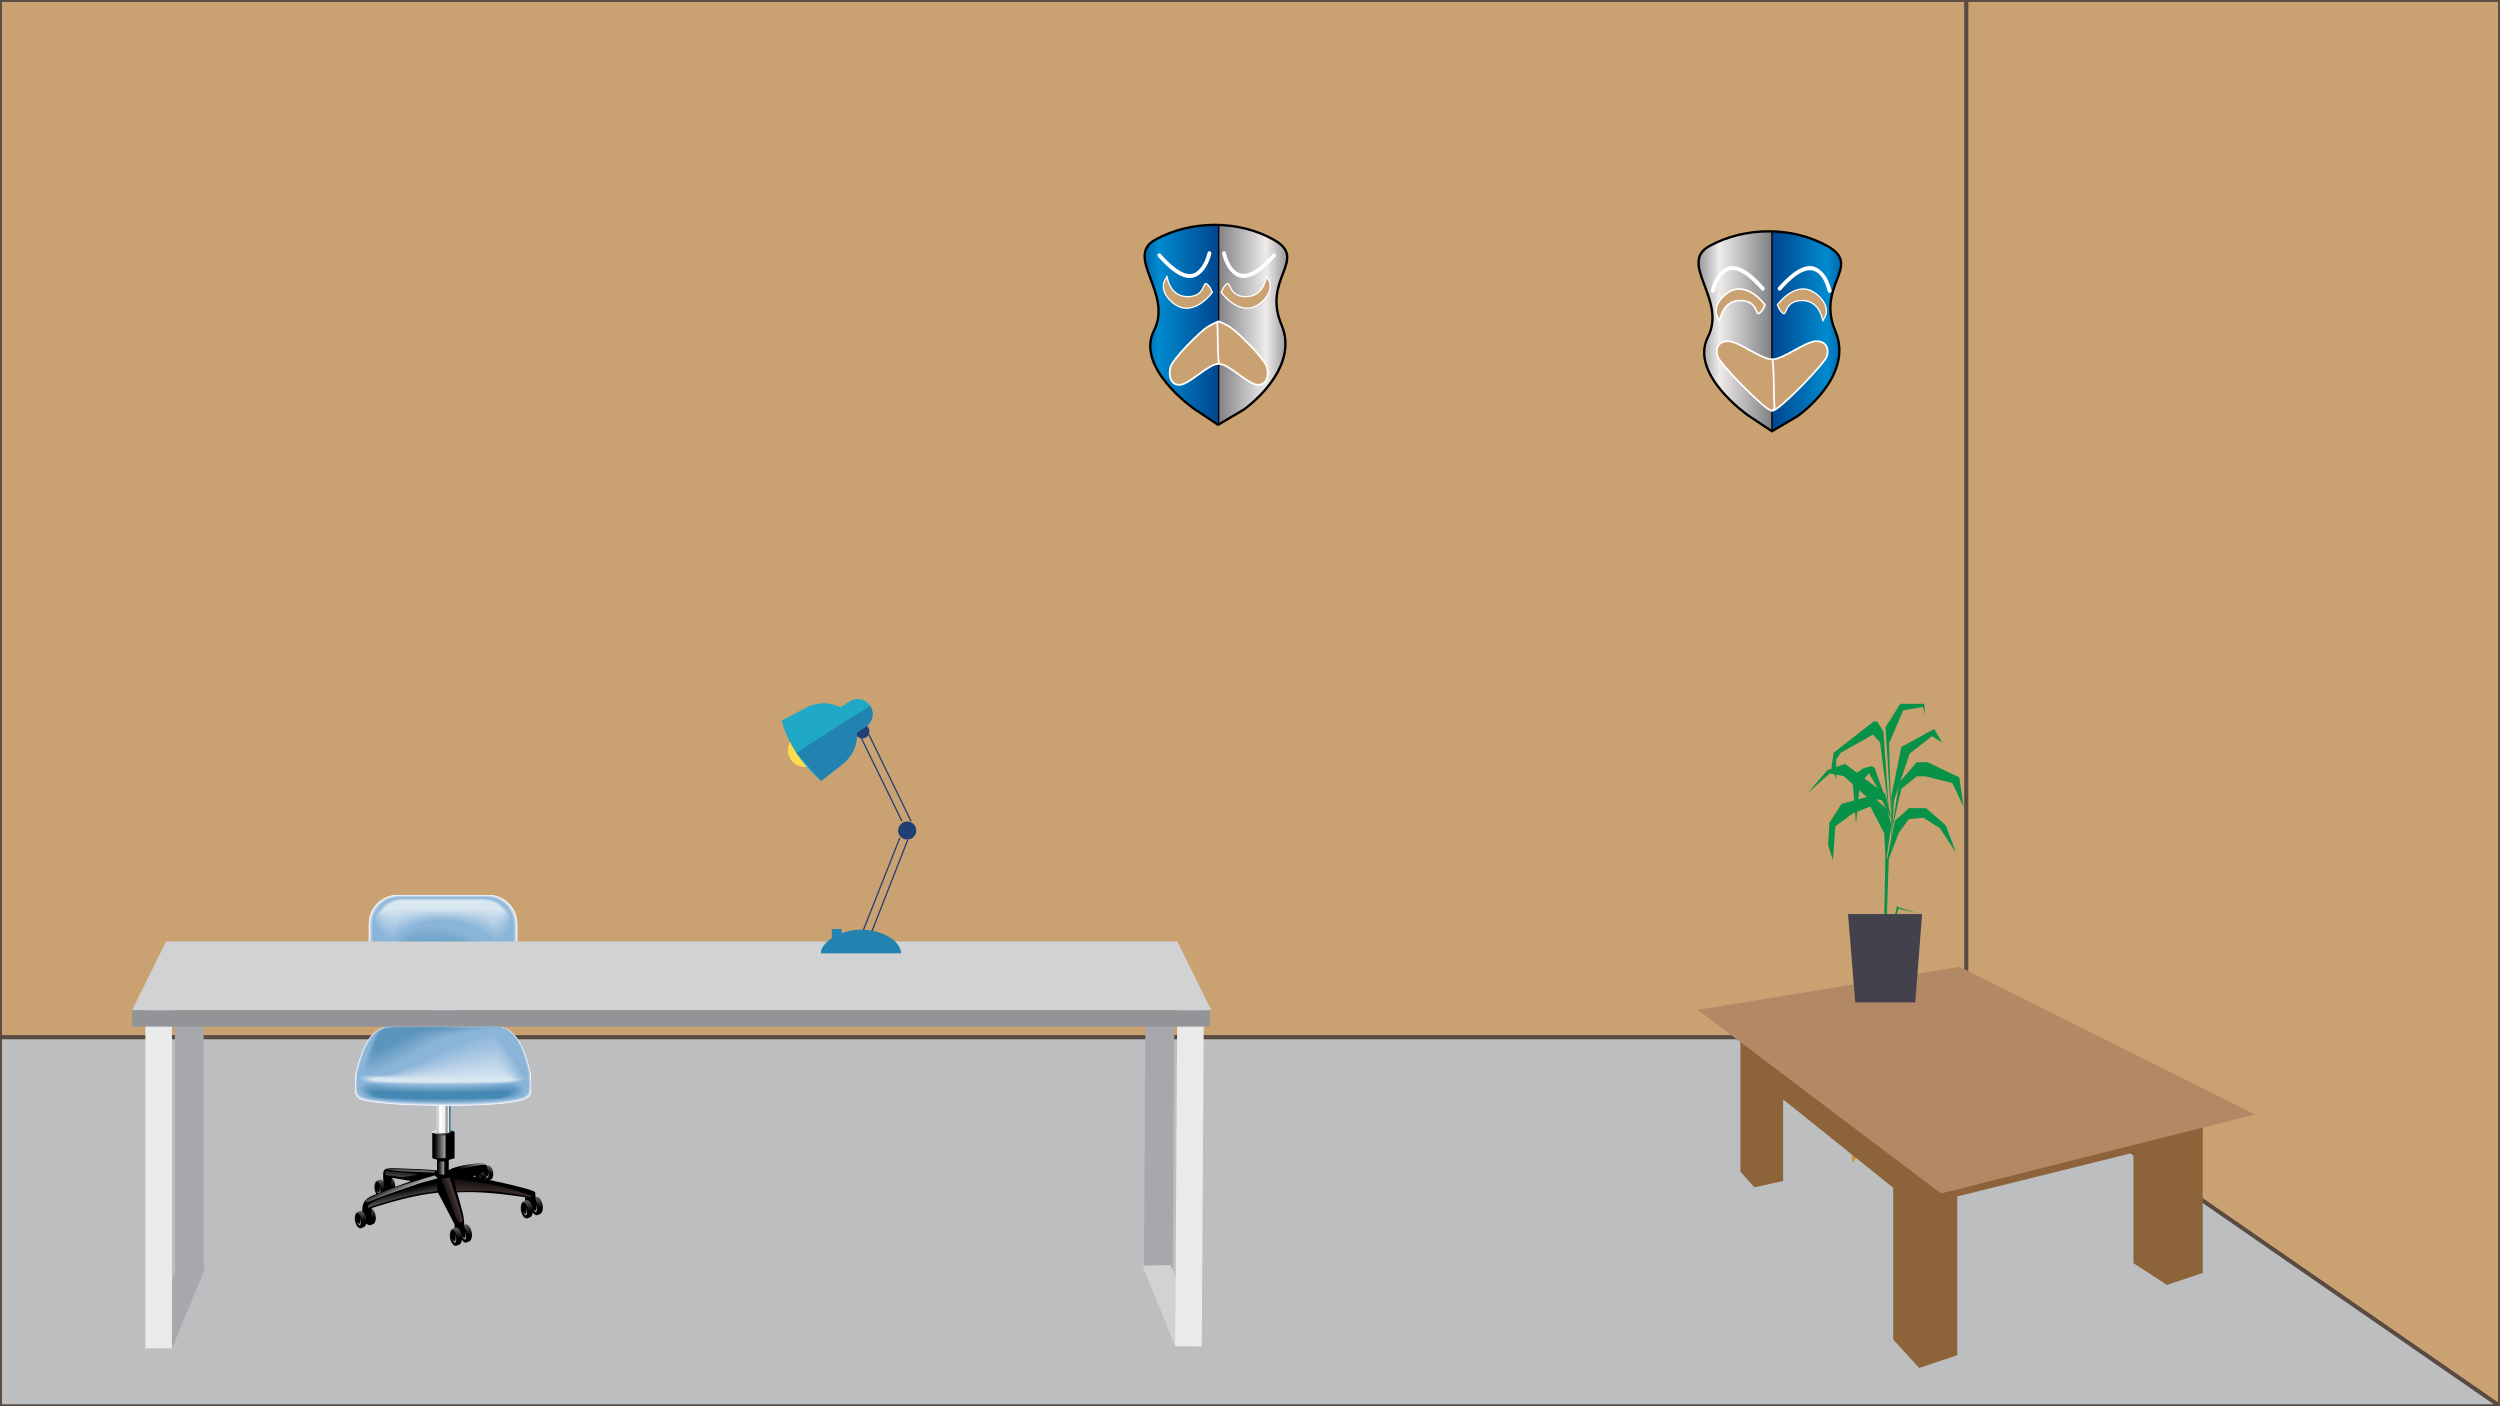 <?xml version="1.0" encoding="utf-8"?>
<!-- Generator: Adobe Illustrator 16.0.0, SVG Export Plug-In . SVG Version: 6.00 Build 0)  -->
<!DOCTYPE svg PUBLIC "-//W3C//DTD SVG 1.1//EN" "http://www.w3.org/Graphics/SVG/1.1/DTD/svg11.dtd">
<svg version="1.1" id="Layer_1" xmlns="http://www.w3.org/2000/svg" xmlns:xlink="http://www.w3.org/1999/xlink" x="0px" y="0px"
	 width="1920px" height="1080px" viewBox="0 0 1920 1080" enable-background="new 0 0 1920 1080" xml:space="preserve">
<rect x="0" y="0" width="1920" height="1080" fill="#333333" stroke="none"/>
<rect fill="#CAA171" stroke="#594A42" stroke-width="3" stroke-miterlimit="10" width="1510.189" height="796.646"/>
<polygon fill="#CAA171" stroke="#594A42" stroke-width="3" stroke-miterlimit="10" points="1920,0 1510.189,0 1510.189,796.646 
	1920,1080 "/>
<polygon fill="#BCBEC0" stroke="#594A42" stroke-width="3" stroke-miterlimit="10" points="0,1080 1920,1080 1510.189,796.646 
	0,796.646 "/>
<g>
	<linearGradient id="SVGID_1_" gradientUnits="userSpaceOnUse" x1="879.09" y1="249.469" x2="988.583" y2="249.469">
		<stop  offset="0" style="stop-color:#0066AB"/>
		<stop  offset="0.098" style="stop-color:#008ACF"/>
		<stop  offset="0.521" style="stop-color:#00458F"/>
		<stop  offset="0.521" style="stop-color:#40558E"/>
		<stop  offset="0.521" style="stop-color:#6A6F8B"/>
		<stop  offset="0.521" style="stop-color:#7C7D87"/>
		<stop  offset="0.521" style="stop-color:#828284"/>
		<stop  offset="0.853" style="stop-color:#EEEBEB"/>
		<stop  offset="1" style="stop-color:#979799"/>
	</linearGradient>
	<path fill="url(#SVGID_1_)" stroke="#000000" stroke-width="1.81" d="M917.048,313.977c0,0-45.337-31.605-30.742-60.148
		c14.596-28.543-22.889-56.551,0.924-69.71c27.504-15.2,63.976-15.246,91.002,0c27.025,15.246-9.197,29.531,5.974,65.352
		c14.634,34.554-28.882,65.031-28.882,65.031l-19.862,11.737L917.048,313.977z"/>
	<linearGradient id="SVGID_2_" gradientUnits="userSpaceOnUse" x1="935.959" y1="249.469" x2="935.959" y2="249.469">
		<stop  offset="0.509" style="stop-color:#828284"/>
		<stop  offset="0.509" style="stop-color:#7C7D87"/>
		<stop  offset="0.509" style="stop-color:#6A6F8B"/>
		<stop  offset="0.509" style="stop-color:#40558E"/>
		<stop  offset="0.509" style="stop-color:#00458F"/>
	</linearGradient>
	<line fill="url(#SVGID_2_)" stroke="#000000" x1="935.959" y1="173.012" x2="935.959" y2="325.927"/>
	<path fill="#CAA171" stroke="#FFFFFF" stroke-width="1.36" d="M906.377,295.531c7.227-0.513,22.004-16.142,29.104-15.981
		c1.457,0.033,1.05-32.614,1.723-32.248c-0.571-1.766-9.332,3.479-9.95,3.842c-4.784,2.813-26.711,24.403-28.382,30.936
		C897.201,288.613,899.149,296.043,906.377,295.531z"/>
	<path fill="#CAA171" stroke="#FFFFFF" d="M937.905,224.497c0,0,15.313,21.493,31.033,7.493
		c11.753-10.468,4.212-18.833,4.212-18.833c-0.697-6.462,0.55,14.711-16.432,14.673c-16.027-0.037-9.857-16.832-17.122-6.907
		L937.905,224.497z"/>
	<path fill="#CAA171" stroke="#FFFFFF" d="M931.076,224.497c0,0-15.313,21.493-31.033,7.493
		c-11.753-10.468-4.212-18.833-4.212-18.833c0.697-6.462-0.55,14.711,16.432,14.673c16.026-0.037,9.856-16.832,17.122-6.907
		L931.076,224.497z"/>
	<g>
		<g>
			<path fill="#FFFFFF" d="M927.408,194.026c-1.322,5.563-4.056,11.68-8.875,15.005c-8.773,6.053-21.822-8.11-27.074-13.995
				c-1.291-1.446-3.405,0.683-2.121,2.121c5.967,6.686,18.633,20.049,28.894,15.392c6.709-3.045,10.439-10.872,12.068-17.725
				C930.748,192.943,927.855,192.145,927.408,194.026L927.408,194.026z"/>
		</g>
	</g>
	<g>
		<g>
			<path fill="#FFFFFF" d="M938.568,194.824c1.629,6.853,5.36,14.68,12.068,17.725c10.26,4.658,22.928-8.706,28.895-15.392
				c1.283-1.438-0.83-3.567-2.121-2.121c-5.701,6.389-17.671,19.363-27.074,13.995c-4.897-2.796-7.63-9.769-8.875-15.005
				C941.014,192.145,938.121,192.943,938.568,194.824L938.568,194.824z"/>
		</g>
	</g>
	<path fill="#CAA171" stroke="#FFFFFF" stroke-width="1.36" d="M965.542,295.531c-7.227-0.513-22.004-16.142-29.103-15.981
		c-1.457,0.033-1.051-32.614-1.723-32.249c0.57-1.765,9.332,3.48,9.949,3.842c4.784,2.813,26.711,24.404,28.383,30.936
		C974.719,288.613,972.77,296.043,965.542,295.531z"/>
</g>
<g>
	<linearGradient id="SVGID_3_" gradientUnits="userSpaceOnUse" x1="1304.486" y1="254.428" x2="1413.979" y2="254.428">
		<stop  offset="0" style="stop-color:#979799"/>
		<stop  offset="0.147" style="stop-color:#EEEBEB"/>
		<stop  offset="0.509" style="stop-color:#828284"/>
		<stop  offset="0.51" style="stop-color:#7C7D87"/>
		<stop  offset="0.512" style="stop-color:#6A6F8B"/>
		<stop  offset="0.514" style="stop-color:#40558E"/>
		<stop  offset="0.515" style="stop-color:#00458F"/>
		<stop  offset="0.902" style="stop-color:#008ACF"/>
		<stop  offset="1" style="stop-color:#0066AB"/>
	</linearGradient>
	<path fill="url(#SVGID_3_)" stroke="#000000" stroke-width="1.81" d="M1342.443,318.935c0,0-45.337-31.605-30.741-60.148
		c14.595-28.542-22.89-56.551,0.925-69.71c27.504-15.2,63.976-15.246,91.002,0c27.025,15.246-9.197,29.531,5.974,65.352
		c14.634,34.554-28.883,65.032-28.883,65.032l-19.861,11.736L1342.443,318.935z"/>
	<path fill="#CAA171" stroke="#FFFFFF" stroke-width="1.269" d="M1355.549,234.165c0,0-15.314-21.493-31.033-7.493
		c-11.753,10.468-4.213,18.833-4.213,18.833c0.697,6.462-0.55-14.711,16.432-14.673c16.027,0.037,9.857,16.831,17.122,6.907
		L1355.549,234.165z"/>
	<g>
		<g>
			<path fill="#FFFFFF" d="M1316.859,223.818c1.322-5.563,4.056-11.68,8.874-15.005c8.772-6.054,21.823,8.111,27.075,13.995
				c1.291,1.446,3.404-0.683,2.121-2.121c-5.966-6.686-18.636-20.05-28.896-15.392c-6.708,3.045-10.438,10.873-12.067,17.725
				C1313.52,224.901,1316.412,225.699,1316.859,223.818L1316.859,223.818z"/>
		</g>
	</g>
	<line fill="none" stroke="#000000" x1="1360.836" y1="177.969" x2="1360.836" y2="330.886"/>
	<path fill="#CAA171" stroke="#FFFFFF" d="M1365.019,234.165c0,0,15.313-21.493,31.033-7.493
		c11.753,10.468,4.212,18.833,4.212,18.833c-0.697,6.462,0.551-14.711-16.432-14.673c-16.026,0.037-9.856,16.831-17.122,6.907
		L1365.019,234.165z"/>
	<g>
		<g>
			<path fill="#FFFFFF" d="M1406.601,223.02c-1.629-6.853-5.36-14.68-12.068-17.725c-10.26-4.658-22.929,8.707-28.895,15.392
				c-1.284,1.438,0.831,3.567,2.121,2.121c5.701-6.388,17.671-19.363,27.074-13.995c4.897,2.796,7.63,9.769,8.875,15.005
				C1404.155,225.699,1407.048,224.901,1406.601,223.02L1406.601,223.02z"/>
		</g>
	</g>
	<path fill="#CAA171" stroke="#FFFFFF" stroke-width="1.356" d="M1394.408,262.069c-8.261,0.446-25.152,14.045-33.268,13.905
		c-1.666-0.029-1.201,37.295-1.97,36.976c0.653,1.538,1.381,2.456,2.155,2.456c5.117,0,39.753-35.949,41.662-41.632
		C1404.897,268.088,1402.67,261.623,1394.408,262.069"/>
	<path fill="#CAA171" stroke="#FFFFFF" stroke-width="1.356" d="M1327.697,262.069c8.261,0.446,25.152,14.045,33.267,13.905
		c1.666-0.029,1.201,37.295,1.97,36.976c-0.652,1.538-1.38,2.456-2.154,2.456c-5.118,0-39.753-35.949-41.663-41.632
		C1317.207,268.088,1319.436,261.623,1327.697,262.069z"/>
	<path fill="#CAA171" d="M1384.788,276.123c-3.319,1.529-6.627,2.944-10.202,3.76c-3.505,0.799-2.018,6.172,1.48,5.374
		c4.036-0.92,7.79-2.595,11.534-4.321C1390.861,279.431,1388.027,274.629,1384.788,276.123z"/>
</g>
<g>
	<linearGradient id="SVGID_4_" gradientUnits="userSpaceOnUse" x1="342.867" y1="872.938" x2="337.32" y2="865.302">
		<stop  offset="0" style="stop-color:#000000"/>
		<stop  offset="1" style="stop-color:#FFFFFF"/>
	</linearGradient>
	<path fill-rule="evenodd" clip-rule="evenodd" fill="url(#SVGID_4_)" d="M340.57,871.979c4.758,0,8.644-0.99,8.644-2.202
		c0-1.214-3.885-2.2-8.644-2.2c-4.761,0-8.643,0.986-8.643,2.2C331.927,870.988,335.809,871.979,340.57,871.979z"/>
	<path fill-rule="evenodd" clip-rule="evenodd" d="M332.122,869.992c5.37,2.039,10.993,2.309,16.984,0c0,6.489,0,12.979,0,19.471
		c-5.659,2.291-11.323,2.291-16.984,0C332.122,882.971,332.122,876.481,332.122,869.992z"/>
	<linearGradient id="SVGID_5_" gradientUnits="userSpaceOnUse" x1="333.829" y1="880.095" x2="346.464" y2="880.095">
		<stop  offset="0" style="stop-color:#000000"/>
		<stop  offset="1" style="stop-color:#FFFFFF"/>
	</linearGradient>
	<path fill-rule="evenodd" clip-rule="evenodd" fill="url(#SVGID_5_)" d="M332.25,869.992c3.301,2.097,6.604,1.862,9.909,1.862
		c0,6.493,0,11.854,0,18.343c-3.305,0-6.608-0.734-9.909-0.734C332.25,882.971,332.25,876.481,332.25,869.992z"/>
	<g>
		<g>
			<g>
				<linearGradient id="SVGID_6_" gradientUnits="userSpaceOnUse" x1="299.165" y1="911.389" x2="298.084" y2="890.766">
					<stop  offset="0" style="stop-color:#000000"/>
					<stop  offset="1" style="stop-color:#FFFFFF"/>
				</linearGradient>
				<path fill-rule="evenodd" clip-rule="evenodd" fill="url(#SVGID_6_)" d="M299.063,903.506c1.932,0,3.881,2.81,4.352,6.271
					c0.355,2.625-0.24,4.875-1.39,5.809c-0.259,0.21-2.689,1.182-2.888,1.182c-1.934,0-3.883-2.811-4.353-6.272
					c-0.397-2.923,0.386-5.379,1.803-6.074C297.048,904.194,298.773,903.506,299.063,903.506z"/>
				<path fill-rule="evenodd" clip-rule="evenodd" d="M296.733,905.202c1.27,0,2.745,2.487,3.297,5.555
					c0.552,3.071-0.029,5.556-1.299,5.556c-1.268,0-2.745-2.484-3.295-5.556C294.884,907.689,295.466,905.202,296.733,905.202z"/>
			</g>
			<path fill-rule="evenodd" clip-rule="evenodd" fill="#939598" d="M298.577,908.866c0.263,0.585,0.479,1.285,0.613,2.048
				c0.35,1.998-0.019,3.621-0.824,3.621c-0.688,0-1.473-1.192-1.904-2.788c0.429,0.95,0.978,1.576,1.477,1.576
				c0.804,0,1.173-1.622,0.823-3.62C298.712,909.413,298.648,909.135,298.577,908.866z"/>
		</g>
		<g>
			<g>
				<linearGradient id="SVGID_7_" gradientUnits="userSpaceOnUse" x1="292.02" y1="913.823" x2="290.586" y2="893.321">
					<stop  offset="0" style="stop-color:#000000"/>
					<stop  offset="1" style="stop-color:#FFFFFF"/>
				</linearGradient>
				<path fill-rule="evenodd" clip-rule="evenodd" fill="url(#SVGID_7_)" d="M291.889,905.842c1.931,0,3.881,2.811,4.351,6.271
					c0.357,2.626-0.238,4.872-1.389,5.811c-0.26,0.209-2.689,1.178-2.888,1.178c-1.932,0-3.883-2.807-4.351-6.271
					c-0.397-2.92,0.386-5.376,1.801-6.071C289.875,906.531,291.6,905.842,291.889,905.842z"/>
				<path fill-rule="evenodd" clip-rule="evenodd" d="M289.56,907.535c1.269,0,2.745,2.487,3.295,5.559
					c0.552,3.067-0.029,5.555-1.297,5.555c-1.269,0-2.745-2.487-3.297-5.555C287.71,910.022,288.292,907.535,289.56,907.535z"/>
			</g>
			<path fill-rule="evenodd" clip-rule="evenodd" fill="#939598" d="M291.403,911.203c0.261,0.58,0.479,1.285,0.611,2.044
				c0.351,2.001-0.019,3.622-0.822,3.622c-0.69,0-1.474-1.19-1.906-2.788c0.429,0.952,0.979,1.576,1.479,1.576
				c0.804,0,1.171-1.619,0.823-3.62C291.537,911.75,291.475,911.471,291.403,911.203z"/>
		</g>
		<g>
			<g>
				<linearGradient id="SVGID_8_" gradientUnits="userSpaceOnUse" x1="375.034" y1="901.954" x2="374.094" y2="884.021">
					<stop  offset="0" style="stop-color:#000000"/>
					<stop  offset="1" style="stop-color:#FFFFFF"/>
				</linearGradient>
				<path fill-rule="evenodd" clip-rule="evenodd" fill="url(#SVGID_8_)" d="M374.943,895.098c1.682,0,3.376,2.444,3.788,5.456
					c0.307,2.281-0.209,4.236-1.212,5.052c-0.224,0.185-2.335,1.026-2.51,1.026c-1.682,0-3.379-2.443-3.785-5.457
					c-0.344-2.538,0.335-4.678,1.568-5.28C373.191,895.697,374.692,895.098,374.943,895.098z"/>
				<path fill-rule="evenodd" clip-rule="evenodd" d="M372.918,896.573c1.103,0,2.388,2.164,2.868,4.832
					c0.479,2.669-0.024,4.833-1.131,4.833c-1.101,0-2.385-2.164-2.865-4.833C371.31,898.737,371.814,896.573,372.918,896.573z"/>
			</g>
			<path fill-rule="evenodd" clip-rule="evenodd" fill="#939598" d="M374.52,899.762c0.23,0.507,0.418,1.118,0.535,1.78
				c0.305,1.739-0.019,3.147-0.716,3.147c-0.6,0-1.283-1.033-1.657-2.423c0.374,0.827,0.848,1.368,1.285,1.368
				c0.7,0,1.02-1.407,0.716-3.148C374.637,900.238,374.584,899.995,374.52,899.762z"/>
		</g>
		<g>
			<g>
				<linearGradient id="SVGID_9_" gradientUnits="userSpaceOnUse" x1="368.818" y1="904.071" x2="367.571" y2="886.239">
					<stop  offset="0" style="stop-color:#000000"/>
					<stop  offset="1" style="stop-color:#FFFFFF"/>
				</linearGradient>
				<path fill-rule="evenodd" clip-rule="evenodd" fill="url(#SVGID_9_)" d="M368.703,897.13c1.682,0,3.375,2.44,3.788,5.453
					c0.308,2.284-0.209,4.243-1.211,5.055c-0.225,0.185-2.34,1.026-2.512,1.026c-1.682,0-3.378-2.444-3.785-5.457
					c-0.347-2.542,0.336-4.676,1.568-5.283C366.952,897.727,368.451,897.13,368.703,897.13z"/>
				<path fill-rule="evenodd" clip-rule="evenodd" d="M366.678,898.605c1.104,0,2.389,2.161,2.868,4.832
					c0.479,2.669-0.025,4.833-1.132,4.833c-1.1,0-2.385-2.164-2.865-4.833C365.07,900.767,365.574,898.605,366.678,898.605z"/>
			</g>
			<path fill-rule="evenodd" clip-rule="evenodd" fill="#939598" d="M368.279,901.793c0.227,0.508,0.418,1.119,0.535,1.78
				c0.304,1.74-0.019,3.147-0.717,3.147c-0.599,0-1.282-1.033-1.657-2.422c0.372,0.827,0.852,1.367,1.285,1.367
				c0.701,0,1.021-1.411,0.717-3.15C368.396,902.27,368.344,902.024,368.279,901.793z"/>
		</g>
		<g>
			<g>
				<linearGradient id="SVGID_10_" gradientUnits="userSpaceOnUse" x1="412.295" y1="927.574" x2="411.143" y2="905.602">
					<stop  offset="0" style="stop-color:#000000"/>
					<stop  offset="1" style="stop-color:#FFFFFF"/>
				</linearGradient>
				<path fill-rule="evenodd" clip-rule="evenodd" fill="url(#SVGID_10_)" d="M412.188,919.177c2.057,0,4.135,2.991,4.636,6.684
					c0.378,2.795-0.255,5.191-1.482,6.188c-0.277,0.225-2.865,1.257-3.077,1.257c-2.059,0-4.137-2.994-4.639-6.682
					c-0.42-3.114,0.413-5.73,1.922-6.475C410.041,919.908,411.879,919.177,412.188,919.177z"/>
				<path fill-rule="evenodd" clip-rule="evenodd" d="M409.705,920.981c1.353,0,2.926,2.653,3.511,5.921
					c0.59,3.271-0.031,5.923-1.383,5.923c-1.352,0-2.923-2.651-3.511-5.923C407.731,923.635,408.353,920.981,409.705,920.981z"/>
			</g>
			<path fill-rule="evenodd" clip-rule="evenodd" fill="#939598" d="M411.667,924.889c0.283,0.621,0.514,1.371,0.655,2.179
				c0.371,2.131-0.02,3.859-0.876,3.859c-0.734,0-1.574-1.267-2.029-2.97c0.455,1.015,1.039,1.678,1.573,1.678
				c0.854,0,1.248-1.728,0.877-3.858C411.814,925.473,411.747,925.175,411.667,924.889z"/>
		</g>
		<g>
			<g>
				<linearGradient id="SVGID_11_" gradientUnits="userSpaceOnUse" x1="357.846" y1="948.637" x2="356.694" y2="926.66">
					<stop  offset="0" style="stop-color:#000000"/>
					<stop  offset="1" style="stop-color:#FFFFFF"/>
				</linearGradient>
				<path fill-rule="evenodd" clip-rule="evenodd" fill="url(#SVGID_11_)" d="M357.735,940.237c2.06,0,4.138,2.991,4.639,6.684
					c0.378,2.797-0.255,5.191-1.479,6.188c-0.277,0.228-2.868,1.26-3.081,1.26c-2.06,0-4.137-2.993-4.636-6.682
					c-0.424-3.118,0.412-5.733,1.919-6.475C355.589,940.969,357.428,940.237,357.735,940.237z"/>
				<path fill-rule="evenodd" clip-rule="evenodd" d="M355.258,942.042c1.349,0,2.923,2.653,3.51,5.924
					c0.588,3.269-0.03,5.92-1.383,5.92c-1.352,0-2.926-2.651-3.513-5.92C353.284,944.695,353.905,942.042,355.258,942.042z"/>
			</g>
			<path fill-rule="evenodd" clip-rule="evenodd" fill="#939598" d="M357.219,945.949c0.28,0.621,0.51,1.375,0.651,2.182
				c0.375,2.131-0.018,3.859-0.876,3.859c-0.735,0-1.571-1.267-2.029-2.97c0.458,1.011,1.042,1.679,1.574,1.679
				c0.858,0,1.249-1.729,0.876-3.861C357.36,946.533,357.295,946.235,357.219,945.949z"/>
		</g>
		<g>
			<g>
				<linearGradient id="SVGID_12_" gradientUnits="userSpaceOnUse" x1="284.229" y1="935.564" x2="283.134" y2="914.67">
					<stop  offset="0" style="stop-color:#000000"/>
					<stop  offset="1" style="stop-color:#FFFFFF"/>
				</linearGradient>
				<path fill-rule="evenodd" clip-rule="evenodd" fill="url(#SVGID_12_)" d="M284.125,927.572c1.96,0,3.935,2.847,4.41,6.354
					c0.361,2.659-0.241,4.939-1.407,5.887c-0.263,0.211-2.727,1.196-2.926,1.196c-1.959,0-3.935-2.847-4.411-6.354
					c-0.403-2.961,0.39-5.45,1.826-6.158C282.086,928.27,283.833,927.572,284.125,927.572z"/>
				<path fill-rule="evenodd" clip-rule="evenodd" d="M281.766,929.291c1.287,0,2.783,2.521,3.34,5.628
					c0.56,3.111-0.029,5.633-1.316,5.633c-1.285,0-2.78-2.521-3.339-5.633C279.893,931.812,280.48,929.291,281.766,929.291z"/>
			</g>
			<path fill-rule="evenodd" clip-rule="evenodd" fill="#939598" d="M283.633,933.005c0.266,0.59,0.486,1.303,0.621,2.071
				c0.354,2.028-0.018,3.67-0.834,3.67c-0.698,0-1.494-1.205-1.929-2.821c0.433,0.962,0.99,1.593,1.496,1.593
				c0.816,0,1.188-1.642,0.835-3.668C283.77,933.561,283.708,933.275,283.633,933.005z"/>
		</g>
		<path fill-rule="evenodd" clip-rule="evenodd" d="M335.709,902.341c2.985,1.749,5.97,1.749,8.955,0c0-4.295,0-8.586,0-12.878
			c-2.984,0-5.97,0-8.955,0C335.709,893.755,335.709,898.046,335.709,902.341z"/>
		<path fill-rule="evenodd" clip-rule="evenodd" d="M278.5,937.019c0,2.181,0.659,3.087,3.133,3.271
			c2.475,0.181,3.465-1.454,3.465-4.903c0-3.452,0.33-7.627,0.33-7.627c16.663-5.207,33.436-9.993,50.985-11.801
			c4.235,8.109,8.472,16.218,12.705,24.331c0,2.419,0,4.839,0,7.261c0,0,0.329,1.635,2.97,2.18c2.641,0.544,4.621-0.729,4.621-4.179
			c0-3.448-0.33-9.258-0.824-11.798c-0.499-2.545-4.787-17.977-4.787-17.977c17.095-0.975,34.598,1.195,52.139,3.63
			c0,0,0,6.72,0,8.716c0,1.998,5.281,2.542,7.095,1.091c1.817-1.454,0.99-10.713,0.661-13.437
			c-0.329-2.724-47.681-12.167-47.681-12.167s3.627-1.995,6.268-2.901c2.641-0.911,3.464-0.185,3.464-0.185s1.648-3.268,0.99-5.085
			c-1.58-4.35-23.479,0.565-27.267,2.407c-1.595,0.301-2.819,1.287-4.414,1.589c-11.903-1.365-24.9-1.679-36.959-2.179
			c-8.744-0.364-10.725,0.362-11.055,3.452c-0.33,3.085,0.165,9.803,0.99,12.163c0.003,0.538,0.005,1.079,0.008,1.62
			c-4.925,1.866-9.284,3.603-11.062,4.553c-2.519,1.341-3.957,3.034-4.768,4.43C277.386,927.12,278.5,932.945,278.5,937.019
			L278.5,937.019z M300.113,911.418c0.331-1.451,0.826-6.898,0.826-6.898c4.951,0.849,9.9,1.693,14.851,2.543
			c-5.23,1.885-10.461,3.766-15.69,5.649C300.104,912.282,300.109,911.849,300.113,911.418z"/>
		<linearGradient id="SVGID_13_" gradientUnits="userSpaceOnUse" x1="354.213" y1="900.438" x2="378.604" y2="881.381">
			<stop  offset="0" style="stop-color:#000000"/>
			<stop  offset="1" style="stop-color:#FFFFFF"/>
		</linearGradient>
		<path fill-rule="evenodd" clip-rule="evenodd" fill="url(#SVGID_13_)" d="M373.302,894.309c-4.181-2.736-23.046,1.57-26.536,3.264
			l-0.178,0.037l-0.572,1.018c0,0,1.242,0.544,5.952-0.408c4.706-0.957,16.354-3.824,19.95-3.687
			C372.54,894.554,372.989,894.468,373.302,894.309z"/>
		<linearGradient id="SVGID_14_" gradientUnits="userSpaceOnUse" x1="308.841" y1="913.507" x2="313.508" y2="937.517">
			<stop  offset="0" style="stop-color:#000000"/>
			<stop  offset="1" style="stop-color:#FFFFFF"/>
		</linearGradient>
		<path fill-rule="evenodd" clip-rule="evenodd" fill="url(#SVGID_14_)" d="M284.438,926.804
			c16.64-5.201,33.699-10.185,51.218-11.998l0.596-8.718c0,0-32.938,10.892-38.112,12.397c-5.175,1.507-14.625,5.672-15.542,7.571
			C282.153,926.985,283.629,928.351,284.438,926.804z"/>
		<linearGradient id="SVGID_15_" gradientUnits="userSpaceOnUse" x1="336.401" y1="897.047" x2="343.666" y2="897.047">
			<stop  offset="0" style="stop-color:#000000"/>
			<stop  offset="1" style="stop-color:#FFFFFF"/>
		</linearGradient>
		<path fill-rule="evenodd" clip-rule="evenodd" fill="url(#SVGID_15_)" d="M335.709,891.941c1.831,0,3.665,0,5.496,0
			c0,2.963,0,7.242,0,10.212c-1.832,0-3.962-0.11-5.496-1.313C335.709,897.874,335.709,894.904,335.709,891.941z"/>
		<linearGradient id="SVGID_16_" gradientUnits="userSpaceOnUse" x1="305.174" y1="906.91" x2="308.935" y2="914.62">
			<stop  offset="0" style="stop-color:#000000"/>
			<stop  offset="1" style="stop-color:#A7A9AC"/>
		</linearGradient>
		<path fill-rule="evenodd" clip-rule="evenodd" fill="url(#SVGID_16_)" d="M280.96,922.377c-0.125,1.23,0.272,1.547,6.282-1.048
			c6.01-2.592,29.531-10.827,34.735-12.466c5.205-1.638,14.484-3.754,14.25-3.956l-2.478-2.186c0,0-15.862,4.64-27.634,8.327
			c-11.772,3.683-22.181,8.734-23.669,9.689C280.96,921.695,280.96,922.377,280.96,922.377z"/>
		<linearGradient id="SVGID_17_" gradientUnits="userSpaceOnUse" x1="341.637" y1="923.527" x2="358.676" y2="917.991">
			<stop  offset="0" style="stop-color:#000000"/>
			<stop  offset="1" style="stop-color:#886A65"/>
		</linearGradient>
		<path fill-rule="evenodd" clip-rule="evenodd" fill="url(#SVGID_17_)" d="M338.658,905.205c0,0,10.31,27.08,12.293,31.229
			c1.983,4.15,4.362,2.186,4.362,0.219c0-1.965-10.015-32.324-10.015-32.324L338.658,905.205z"/>
		<linearGradient id="SVGID_18_" gradientUnits="userSpaceOnUse" x1="378.731" y1="903.886" x2="377.237" y2="932.394">
			<stop  offset="0" style="stop-color:#000000"/>
			<stop  offset="1" style="stop-color:#886A65"/>
		</linearGradient>
		<path fill-rule="evenodd" clip-rule="evenodd" fill="url(#SVGID_18_)" d="M348.175,904.987c0.99,1.091,2.379,10.046,2.379,10.046
			s19.231-0.873,27.162-0.221c7.932,0.657,23.396,2.84,26.57,3.935c3.172,1.091,4.165,0,4.165,0s-15.269-6.554-31.924-9.173
			C359.871,906.951,348.175,904.987,348.175,904.987z"/>
		<linearGradient id="SVGID_19_" gradientUnits="userSpaceOnUse" x1="315.781" y1="891.435" x2="315.781" y2="911.729">
			<stop  offset="0" style="stop-color:#000000"/>
			<stop  offset="1" style="stop-color:#FFFFFF"/>
		</linearGradient>
		<path fill-rule="evenodd" clip-rule="evenodd" fill="url(#SVGID_19_)" d="M296.945,897.945c0,0,1.611,0.205,5.949,1.022
			c4.337,0.818,30.483,1.568,30.483,1.568l1.239-1.365c0,0-14.622-0.683-22.925-1.091S296.945,897.945,296.945,897.945z"/>
		<linearGradient id="SVGID_20_" gradientUnits="userSpaceOnUse" x1="308.737" y1="897.326" x2="306.676" y2="920.887">
			<stop  offset="0" style="stop-color:#000000"/>
			<stop  offset="1" style="stop-color:#FFFFFF"/>
		</linearGradient>
		<path fill-rule="evenodd" clip-rule="evenodd" fill="url(#SVGID_20_)" d="M296.264,899.238c0,0-1.053,1.773-0.248,2.865
			c0.806,1.092,4.213,0.342,8.861,1.501c4.646,1.161,16.171-1.365,16.171-1.774C321.048,901.422,296.264,899.238,296.264,899.238z"
			/>
		<g>
			<g>
				<linearGradient id="SVGID_21_" gradientUnits="userSpaceOnUse" x1="276.959" y1="937.926" x2="275.864" y2="917.031">
					<stop  offset="0" style="stop-color:#000000"/>
					<stop  offset="1" style="stop-color:#FFFFFF"/>
				</linearGradient>
				<path fill-rule="evenodd" clip-rule="evenodd" fill="url(#SVGID_21_)" d="M276.857,929.939c1.958,0,3.933,2.847,4.41,6.354
					c0.359,2.658-0.243,4.937-1.408,5.883c-0.264,0.216-2.727,1.199-2.928,1.199c-1.958,0-3.933-2.846-4.409-6.357
					c-0.402-2.96,0.392-5.446,1.825-6.154C274.815,930.637,276.563,929.939,276.857,929.939z"/>
				<path fill-rule="evenodd" clip-rule="evenodd" d="M274.496,931.658c1.286,0,2.782,2.52,3.341,5.628
					c0.558,3.11-0.03,5.629-1.315,5.629c-1.286,0-2.782-2.519-3.341-5.629C272.621,934.178,273.21,931.658,274.496,931.658z"/>
			</g>
			<path fill-rule="evenodd" clip-rule="evenodd" fill="#939598" d="M276.363,935.371c0.266,0.59,0.487,1.304,0.621,2.072
				c0.355,2.029-0.019,3.67-0.835,3.67c-0.697,0-1.492-1.204-1.93-2.824c0.435,0.962,0.991,1.596,1.497,1.596
				c0.816,0,1.19-1.643,0.835-3.668C276.5,935.925,276.437,935.642,276.363,935.371z"/>
		</g>
		<g>
			<g>
				<linearGradient id="SVGID_22_" gradientUnits="userSpaceOnUse" x1="350.2" y1="951.124" x2="349.048" y2="929.148">
					<stop  offset="0" style="stop-color:#000000"/>
					<stop  offset="1" style="stop-color:#FFFFFF"/>
				</linearGradient>
				<path fill-rule="evenodd" clip-rule="evenodd" fill="url(#SVGID_22_)" d="M350.093,942.725c2.06,0,4.135,2.994,4.636,6.683
					c0.381,2.797-0.252,5.195-1.482,6.191c-0.277,0.224-2.865,1.257-3.077,1.257c-2.06,0-4.135-2.991-4.639-6.683
					c-0.421-3.114,0.413-5.729,1.925-6.471C347.944,943.459,349.786,942.725,350.093,942.725z"/>
				<path fill-rule="evenodd" clip-rule="evenodd" d="M347.609,944.532c1.352,0,2.926,2.65,3.513,5.921
					c0.587,3.27-0.033,5.92-1.386,5.92c-1.35,0-2.92-2.65-3.511-5.92C345.639,947.183,346.257,944.532,347.609,944.532z"/>
			</g>
			<path fill-rule="evenodd" clip-rule="evenodd" fill="#939598" d="M349.574,948.439c0.279,0.617,0.51,1.368,0.654,2.179
				c0.372,2.131-0.021,3.862-0.879,3.862c-0.735,0-1.57-1.271-2.029-2.973c0.455,1.014,1.039,1.678,1.574,1.678
				c0.854,0,1.248-1.728,0.876-3.858C349.718,949.021,349.65,948.726,349.574,948.439z"/>
		</g>
		<g>
			<g>
				<linearGradient id="SVGID_23_" gradientUnits="userSpaceOnUse" x1="404.682" y1="930.165" x2="403.154" y2="908.316">
					<stop  offset="0" style="stop-color:#000000"/>
					<stop  offset="1" style="stop-color:#FFFFFF"/>
				</linearGradient>
				<path fill-rule="evenodd" clip-rule="evenodd" fill="url(#SVGID_23_)" d="M404.541,921.664c2.059,0,4.138,2.99,4.638,6.684
					c0.379,2.793-0.255,5.191-1.479,6.188c-0.276,0.228-2.871,1.26-3.08,1.26c-2.059,0-4.138-2.994-4.636-6.682
					c-0.424-3.118,0.41-5.733,1.918-6.475C402.395,922.398,404.233,921.664,404.541,921.664z"/>
				<path fill-rule="evenodd" clip-rule="evenodd" d="M402.061,923.469c1.353,0,2.923,2.653,3.513,5.924
					c0.587,3.267-0.031,5.92-1.383,5.92s-2.927-2.653-3.513-5.92C400.089,926.122,400.71,923.469,402.061,923.469z"/>
			</g>
			<path fill-rule="evenodd" clip-rule="evenodd" fill="#939598" d="M404.024,927.379c0.28,0.617,0.51,1.368,0.652,2.176
				c0.375,2.134-0.018,3.861-0.876,3.861c-0.735,0-1.571-1.266-2.032-2.969c0.458,1.015,1.045,1.678,1.574,1.678
				c0.857,0,1.251-1.728,0.878-3.86C404.166,927.96,404.102,927.662,404.024,927.379z"/>
		</g>
	</g>
	<linearGradient id="SVGID_24_" gradientUnits="userSpaceOnUse" x1="334.398" y1="855.092" x2="346.882" y2="855.092">
		<stop  offset="0" style="stop-color:#EAEAEC"/>
		<stop  offset="0.15" style="stop-color:#C2C3C6"/>
		<stop  offset="0.23" style="stop-color:#ECEDEF"/>
		<stop  offset="0.28" style="stop-color:#FFFFFF"/>
		<stop  offset="0.57" style="stop-color:#ECEDEF"/>
		<stop  offset="0.7" style="stop-color:#898C8F"/>
		<stop  offset="0.81" style="stop-color:#ECEDEF"/>
		<stop  offset="0.85" style="stop-color:#5A6569"/>
		<stop  offset="0.91" style="stop-color:#307DA7"/>
		<stop  offset="1" style="stop-color:#BDD2DC"/>
	</linearGradient>
	<path fill-rule="evenodd" clip-rule="evenodd" fill="url(#SVGID_24_)" d="M346.152,869.289v-29.436c-3.691,0-7.384,0-11.076,0
		v29.499c0.819,0.572,2.971,0.978,5.494,0.978C343.188,870.33,345.409,869.894,346.152,869.289z"/>
	<linearGradient id="SVGID_25_" gradientUnits="userSpaceOnUse" x1="340.724" y1="749.826" x2="338.66" y2="789.205">
		<stop  offset="0" style="stop-color:#000000"/>
		<stop  offset="0.65" style="stop-color:#C4C6C8"/>
		<stop  offset="1" style="stop-color:#687074"/>
	</linearGradient>
	<rect x="330.194" y="740.175" fill-rule="evenodd" clip-rule="evenodd" fill="url(#SVGID_25_)" width="19.391" height="51.158"/>
	<g>
		<rect x="329.313" y="740.175" fill-rule="evenodd" clip-rule="evenodd" width="21.155" height="3.395"/>
		<rect x="329.313" y="745.434" fill-rule="evenodd" clip-rule="evenodd" width="21.155" height="3.397"/>
		<rect x="329.313" y="750.697" fill-rule="evenodd" clip-rule="evenodd" width="21.155" height="3.396"/>
		<rect x="329.313" y="755.957" fill-rule="evenodd" clip-rule="evenodd" width="21.155" height="3.396"/>
		<rect x="329.313" y="761.224" fill-rule="evenodd" clip-rule="evenodd" width="21.155" height="3.393"/>
		<rect x="329.313" y="766.482" fill-rule="evenodd" clip-rule="evenodd" width="21.155" height="3.396"/>
		<rect x="329.313" y="771.745" fill-rule="evenodd" clip-rule="evenodd" width="21.155" height="3.397"/>
		<rect x="329.313" y="777.008" fill-rule="evenodd" clip-rule="evenodd" width="21.155" height="3.396"/>
		<rect x="329.313" y="782.271" fill-rule="evenodd" clip-rule="evenodd" width="21.155" height="3.395"/>
		<rect x="329.313" y="787.534" fill-rule="evenodd" clip-rule="evenodd" width="21.155" height="3.394"/>
	</g>
	<g>
		<rect x="329.313" y="740.175" fill-rule="evenodd" clip-rule="evenodd" fill="#68747B" width="21.155" height="0.734"/>
		<rect x="329.313" y="745.434" fill-rule="evenodd" clip-rule="evenodd" fill="#68747B" width="21.155" height="0.738"/>
		<rect x="329.313" y="750.697" fill-rule="evenodd" clip-rule="evenodd" fill="#68747B" width="21.155" height="0.738"/>
		<rect x="329.313" y="755.96" fill-rule="evenodd" clip-rule="evenodd" fill="#68747B" width="21.155" height="0.734"/>
		<rect x="329.313" y="761.224" fill-rule="evenodd" clip-rule="evenodd" fill="#68747B" width="21.155" height="0.734"/>
		<rect x="329.313" y="766.482" fill-rule="evenodd" clip-rule="evenodd" fill="#68747B" width="21.155" height="0.738"/>
		<rect x="329.313" y="771.745" fill-rule="evenodd" clip-rule="evenodd" fill="#68747B" width="21.155" height="0.737"/>
		<rect x="329.313" y="777.008" fill-rule="evenodd" clip-rule="evenodd" fill="#68747B" width="21.155" height="0.738"/>
		<rect x="329.313" y="782.271" fill-rule="evenodd" clip-rule="evenodd" fill="#68747B" width="21.155" height="0.738"/>
	</g>
	<path fill-rule="evenodd" clip-rule="evenodd" fill="#8AB5D9" d="M300.451,788.558h79.878c15.371,0,21.19,19.034,24.396,30.737
		c0.707,2.573,1.174,4.648,1.063,6.354c0,4.264,1.1,12.085-1.356,14.654c-8.5,8.891-86.43,6.751-103.142,5.361
		c-30.784-2.555-26.566-4.112-26.566-19.459c-0.092-1.187,0.152-2.585,0.609-4.255C278.394,810.761,283.854,788.558,300.451,788.558
		z"/>
	<g>
		<path fill-rule="evenodd" clip-rule="evenodd" fill="#FFFFFF" d="M299.266,788.558h82.256c15.825,0,21.82,19.761,25.121,31.905
			c0.726,2.672,1.206,4.826,1.095,6.597c0,4.427,1.13,12.545-1.396,15.211c-8.751,9.23-89.001,7.009-106.211,5.567
			c-31.7-2.653-27.357-4.271-27.357-20.2c-0.095-1.232,0.157-2.684,0.627-4.417C276.552,811.604,282.175,788.558,299.266,788.558z"
			/>
		<path fill-rule="evenodd" clip-rule="evenodd" fill="#F4F7FB" d="M299.34,788.558h82.108c15.796,0,21.78,19.715,25.075,31.832
			c0.725,2.666,1.204,4.815,1.093,6.581c0,4.417,1.128,12.517-1.394,15.177c-8.735,9.209-88.841,6.992-106.019,5.555
			c-31.643-2.647-27.308-4.261-27.308-20.154c-0.095-1.229,0.157-2.677,0.626-4.406C276.667,811.551,282.28,788.558,299.34,788.558z
			"/>
		<path fill-rule="evenodd" clip-rule="evenodd" fill="#EDF1F8" d="M299.414,788.558h81.959c15.768,0,21.741,19.67,25.03,31.76
			c0.724,2.659,1.202,4.804,1.091,6.565c0,4.407,1.126,12.487-1.391,15.142c-8.72,9.188-88.681,6.977-105.828,5.542
			c-31.585-2.641-27.258-4.251-27.258-20.107c-0.094-1.228,0.156-2.672,0.625-4.396
			C276.782,811.498,282.384,788.558,299.414,788.558z"/>
		<path fill-rule="evenodd" clip-rule="evenodd" fill="#E6ECF5" d="M299.488,788.558h81.811c15.74,0,21.701,19.625,24.985,31.687
			c0.722,2.653,1.2,4.793,1.089,6.551c0,4.396,1.125,12.459-1.389,15.106c-8.704,9.167-88.52,6.961-105.635,5.528
			c-31.529-2.635-27.209-4.24-27.209-20.061c-0.095-1.225,0.156-2.665,0.624-4.387C276.897,811.445,282.49,788.558,299.488,788.558z
			"/>
		<path fill-rule="evenodd" clip-rule="evenodd" fill="#DEE7F3" d="M299.563,788.558h81.662c15.711,0,21.662,19.579,24.939,31.613
			c0.722,2.647,1.198,4.782,1.087,6.536c0,4.386,1.123,12.43-1.386,15.072c-8.688,9.145-88.359,6.943-105.444,5.516
			c-31.471-2.629-27.159-4.231-27.159-20.016c-0.095-1.221,0.155-2.658,0.623-4.376
			C277.013,811.393,282.595,788.558,299.563,788.558z"/>
		<path fill-rule="evenodd" clip-rule="evenodd" fill="#D7E3F0" d="M299.637,788.558h81.513c15.683,0,21.623,19.534,24.895,31.54
			c0.72,2.642,1.196,4.771,1.085,6.521c0,4.375,1.121,12.4-1.384,15.037c-8.672,9.123-88.198,6.928-105.252,5.502
			c-31.414-2.622-27.109-4.221-27.109-19.969c-0.094-1.217,0.155-2.652,0.621-4.365C277.128,811.34,282.699,788.558,299.637,788.558
			z"/>
		<path fill-rule="evenodd" clip-rule="evenodd" fill="#D0DEEE" d="M299.71,788.558h81.364c15.655,0,21.584,19.488,24.849,31.467
			c0.719,2.636,1.194,4.76,1.083,6.506c0,4.365,1.119,12.372-1.381,15.002c-8.657,9.104-88.038,6.913-105.06,5.49
			c-31.357-2.616-27.061-4.211-27.061-19.922c-0.094-1.216,0.155-2.647,0.621-4.356C277.243,811.287,282.805,788.558,299.71,788.558
			z"/>
		<path fill-rule="evenodd" clip-rule="evenodd" fill="#C9DAEC" d="M299.785,788.558H381c15.626,0,21.545,19.442,24.804,31.394
			c0.718,2.629,1.192,4.749,1.081,6.491c0,4.354,1.117,12.343-1.379,14.968c-8.641,9.081-87.876,6.896-104.868,5.477
			c-31.3-2.609-27.011-4.201-27.011-19.875c-0.094-1.213,0.155-2.642,0.62-4.347C277.358,811.234,282.909,788.558,299.785,788.558z"
			/>
		<path fill-rule="evenodd" clip-rule="evenodd" fill="#C2D5EA" d="M299.858,788.558h81.067c15.598,0,21.505,19.397,24.759,31.321
			c0.716,2.623,1.189,4.737,1.079,6.475c0,4.346,1.115,12.315-1.376,14.934c-8.625,9.061-87.716,6.879-104.676,5.464
			c-31.242-2.604-26.962-4.191-26.962-19.829c-0.093-1.21,0.155-2.635,0.618-4.336C277.473,811.182,283.014,788.558,299.858,788.558
			z"/>
		<path fill-rule="evenodd" clip-rule="evenodd" fill="#BBD1E7" d="M299.933,788.558h80.919c15.569,0,21.465,19.353,24.713,31.249
			c0.715,2.615,1.188,4.726,1.077,6.459c0,4.336,1.113,12.286-1.374,14.898c-8.61,9.039-87.555,6.863-104.484,5.451
			c-31.185-2.598-26.913-4.182-26.913-19.783c-0.093-1.207,0.154-2.629,0.617-4.326
			C277.588,811.129,283.119,788.558,299.933,788.558z"/>
		<path fill-rule="evenodd" clip-rule="evenodd" fill="#B4CDE5" d="M300.007,788.558h80.77c15.542,0,21.426,19.307,24.668,31.176
			c0.714,2.609,1.187,4.715,1.075,6.444c0,4.325,1.111,12.258-1.371,14.863c-8.594,9.018-87.395,6.848-104.293,5.438
			c-31.128-2.592-26.863-4.172-26.863-19.737c-0.093-1.203,0.154-2.621,0.616-4.315
			C277.703,811.077,283.224,788.558,300.007,788.558z"/>
		<path fill-rule="evenodd" clip-rule="evenodd" fill="#ADC9E3" d="M300.081,788.558h80.621c15.513,0,21.387,19.261,24.624,31.103
			c0.712,2.604,1.184,4.703,1.072,6.43c0,4.314,1.109,12.229-1.368,14.828c-8.579,8.996-87.233,6.832-104.101,5.426
			c-31.07-2.586-26.814-4.162-26.814-19.691c-0.093-1.2,0.154-2.615,0.615-4.305C277.818,811.023,283.329,788.558,300.081,788.558z"
			/>
		<path fill-rule="evenodd" clip-rule="evenodd" fill="#A6C4E1" d="M300.155,788.558h80.472c15.484,0,21.348,19.216,24.578,31.029
			c0.711,2.599,1.182,4.692,1.071,6.414c0,4.305,1.107,12.2-1.366,14.794c-8.563,8.976-87.073,6.814-103.909,5.412
			c-31.013-2.579-26.764-4.151-26.764-19.644c-0.093-1.198,0.153-2.61,0.613-4.296C277.933,810.971,283.434,788.558,300.155,788.558
			z"/>
		<path fill-rule="evenodd" clip-rule="evenodd" fill="#9FC0DF" d="M300.229,788.558h80.324c15.456,0,21.308,19.171,24.532,30.956
			c0.71,2.592,1.18,4.682,1.069,6.399c0,4.294,1.105,12.171-1.363,14.759c-8.547,8.954-86.913,6.799-103.718,5.399
			c-30.956-2.573-26.714-4.142-26.714-19.598c-0.092-1.195,0.153-2.604,0.612-4.285
			C278.048,810.919,283.539,788.558,300.229,788.558z"/>
		<path fill-rule="evenodd" clip-rule="evenodd" fill="#98BDDD" d="M300.303,788.558h80.175c15.428,0,21.268,19.125,24.487,30.883
			c0.709,2.586,1.178,4.671,1.067,6.385c0,4.283,1.104,12.142-1.361,14.724c-8.531,8.933-86.751,6.783-103.525,5.387
			c-30.898-2.566-26.665-4.132-26.665-19.551c-0.092-1.193,0.153-2.598,0.611-4.275
			C278.163,810.866,283.644,788.558,300.303,788.558z"/>
		<path fill-rule="evenodd" clip-rule="evenodd" fill="#91B9DB" d="M300.377,788.558h80.026c15.4,0,21.229,19.079,24.442,30.811
			c0.708,2.579,1.176,4.659,1.065,6.368c0,4.274,1.102,12.114-1.359,14.689c-8.516,8.912-86.591,6.767-103.333,5.374
			c-30.841-2.561-26.616-4.122-26.616-19.505c-0.092-1.189,0.152-2.591,0.61-4.266C278.278,810.813,283.749,788.558,300.377,788.558
			z"/>
		<path fill-rule="evenodd" clip-rule="evenodd" fill="#8AB5D9" d="M300.451,788.558h79.878c15.371,0,21.19,19.034,24.396,30.737
			c0.707,2.573,1.174,4.648,1.063,6.354c0,4.264,1.1,12.085-1.356,14.654c-8.5,8.891-86.43,6.751-103.142,5.361
			c-30.784-2.555-26.566-4.112-26.566-19.459c-0.092-1.187,0.152-2.585,0.609-4.255
			C278.394,810.761,283.854,788.558,300.451,788.558z"/>
	</g>
	<g>
		<path fill-rule="evenodd" clip-rule="evenodd" fill="#FFFFFF" d="M305.226,687.301h70.057c12.124,0,22.041,9.984,22.041,22.188
			v18.918c0,7.9-6.422,14.361-14.27,14.361h-85.6c-7.846,0-14.266-6.461-14.266-14.361v-18.918
			C283.187,697.285,293.104,687.301,305.226,687.301z"/>
		<path fill-rule="evenodd" clip-rule="evenodd" fill="#F4F7FB" d="M305.342,687.433h69.823c12.083,0,21.967,9.947,21.967,22.105
			v18.848c0,7.871-6.4,14.308-14.222,14.308h-85.315c-7.82,0-14.219-6.437-14.219-14.308v-18.848
			C283.376,697.38,293.261,687.433,305.342,687.433z"/>
		<path fill-rule="evenodd" clip-rule="evenodd" fill="#EDF1F8" d="M305.459,687.563h69.59c12.042,0,21.894,9.91,21.894,22.023
			v18.777c0,7.841-6.379,14.255-14.175,14.255h-85.031c-7.794,0-14.171-6.414-14.171-14.255v-18.777
			C283.566,697.474,293.418,687.563,305.459,687.563z"/>
		<path fill-rule="evenodd" clip-rule="evenodd" fill="#E6ECF5" d="M305.575,687.694h69.358c12.001,0,21.82,9.873,21.82,21.941
			v18.707c0,7.812-6.358,14.201-14.127,14.201H297.88c-7.768,0-14.124-6.39-14.124-14.201v-18.707
			C283.756,697.567,293.575,687.694,305.575,687.694z"/>
		<path fill-rule="evenodd" clip-rule="evenodd" fill="#DEE7F3" d="M305.691,687.826h69.125c11.961,0,21.747,9.836,21.747,21.858
			v18.637c0,7.781-6.337,14.147-14.079,14.147h-84.462c-7.742,0-14.076-6.366-14.076-14.147v-18.637
			C283.946,697.662,293.732,687.826,305.691,687.826z"/>
		<path fill-rule="evenodd" clip-rule="evenodd" fill="#D7E3F0" d="M305.809,687.958H374.7c11.92,0,21.674,9.799,21.674,21.775
			v18.565c0,7.753-6.315,14.096-14.032,14.096h-84.177c-7.716,0-14.029-6.343-14.029-14.096v-18.565
			C284.136,697.757,293.889,687.958,305.809,687.958z"/>
		<path fill-rule="evenodd" clip-rule="evenodd" fill="#D0DEEE" d="M305.924,688.089h68.66c11.88,0,21.6,9.762,21.6,21.693v18.495
			c0,7.724-6.293,14.042-13.984,14.042h-83.892c-7.69,0-13.982-6.318-13.982-14.042v-18.495
			C284.326,697.851,294.046,688.089,305.924,688.089z"/>
		<path fill-rule="evenodd" clip-rule="evenodd" fill="#C9DAEC" d="M306.041,688.22h68.427c11.839,0,21.526,9.725,21.526,21.611
			v18.425c0,7.693-6.272,13.988-13.937,13.988H298.45c-7.665,0-13.935-6.295-13.935-13.988v-18.425
			C284.516,697.944,294.203,688.22,306.041,688.22z"/>
		<path fill-rule="evenodd" clip-rule="evenodd" fill="#C2D5EA" d="M306.158,688.352h68.193c11.799,0,21.454,9.688,21.454,21.528
			v18.354c0,7.664-6.251,13.936-13.889,13.936h-83.323c-7.639,0-13.887-6.271-13.887-13.936V709.88
			C284.706,698.039,294.359,688.352,306.158,688.352z"/>
		<path fill-rule="evenodd" clip-rule="evenodd" fill="#BBD1E7" d="M306.274,688.483h67.96c11.758,0,21.38,9.65,21.38,21.445v18.284
			c0,7.635-6.229,13.882-13.841,13.882h-83.039c-7.612,0-13.839-6.247-13.839-13.882v-18.284
			C284.896,698.134,294.517,688.483,306.274,688.483z"/>
		<path fill-rule="evenodd" clip-rule="evenodd" fill="#B4CDE5" d="M306.391,688.614h67.728c11.718,0,21.306,9.613,21.306,21.363
			v18.214c0,7.604-6.208,13.828-13.793,13.828h-82.754c-7.586,0-13.792-6.224-13.792-13.828v-18.214
			C285.085,698.228,294.674,688.614,306.391,688.614z"/>
		<path fill-rule="evenodd" clip-rule="evenodd" fill="#ADC9E3" d="M306.507,688.745h67.495c11.677,0,21.232,9.576,21.232,21.281
			v18.144c0,7.575-6.187,13.775-13.745,13.775h-82.47c-7.56,0-13.745-6.2-13.745-13.775v-18.144
			C285.275,698.321,294.831,688.745,306.507,688.745z"/>
		<path fill-rule="evenodd" clip-rule="evenodd" fill="#A6C4E1" d="M306.624,688.877h67.262c11.637,0,21.16,9.539,21.16,21.198
			v18.073c0,7.546-6.166,13.722-13.698,13.722h-82.184c-7.535,0-13.697-6.176-13.697-13.722v-18.073
			C285.465,698.416,294.987,688.877,306.624,688.877z"/>
		<path fill-rule="evenodd" clip-rule="evenodd" fill="#9FC0DF" d="M306.74,689.009h67.028c11.597,0,21.086,9.502,21.086,21.115
			v18.003c0,7.516-6.145,13.668-13.65,13.668h-81.9c-7.509,0-13.65-6.152-13.65-13.668v-18.003
			C285.655,698.511,295.144,689.009,306.74,689.009z"/>
		<path fill-rule="evenodd" clip-rule="evenodd" fill="#98BDDD" d="M306.856,689.14h66.796c11.556,0,21.013,9.465,21.013,21.033
			v17.933c0,7.486-6.123,13.614-13.603,13.614h-81.615c-7.483,0-13.603-6.128-13.603-13.614v-17.933
			C285.845,698.604,295.301,689.14,306.856,689.14z"/>
		<path fill-rule="evenodd" clip-rule="evenodd" fill="#91B9DB" d="M306.973,689.271h66.563c11.515,0,20.939,9.428,20.939,20.951
			v17.862c0,7.456-6.102,13.562-13.555,13.562H299.59c-7.457,0-13.555-6.105-13.555-13.562v-17.862
			C286.035,698.698,295.458,689.271,306.973,689.271z"/>
		<path fill-rule="evenodd" clip-rule="evenodd" fill="#8AB5D9" d="M307.09,689.402h66.33c11.475,0,20.866,9.391,20.866,20.868
			v17.792c0,7.427-6.081,13.508-13.507,13.508h-81.046c-7.431,0-13.508-6.081-13.508-13.508v-17.792
			C286.225,698.793,295.615,689.402,307.09,689.402z"/>
	</g>
	<g>
		<path fill-rule="evenodd" clip-rule="evenodd" fill="#8AB5D9" d="M387.987,844.575c-25.992,2.802-77.004,3.487-102.374-0.863
			c-8.908,0.305-18.006-14.092,0.816-12.748c25.094,4.304,78.958,3.751,103.91-0.36C407.163,830.063,411.706,842.36,387.987,844.575
			z"/>
		<path fill-rule="evenodd" clip-rule="evenodd" fill="#86B2D6" d="M387.438,844.483c-25.732,2.68-76.186,3.329-101.302-0.831
			c-8.617,0.297-17.869-13.519,0.765-12.233c24.843,4.115,78.413,3.598,103.116-0.334
			C406.673,830.568,410.033,842.428,387.438,844.483z"/>
		<path fill-rule="evenodd" clip-rule="evenodd" fill="#82AFD4" d="M386.889,844.392c-25.472,2.557-75.367,3.171-100.23-0.798
			c-8.326,0.288-17.732-12.946,0.714-11.721c24.592,3.928,77.869,3.445,102.322-0.307
			C406.184,831.074,408.36,842.494,386.889,844.392z"/>
		<path fill-rule="evenodd" clip-rule="evenodd" fill="#7DACD1" d="M386.341,844.3c-25.212,2.435-74.549,3.014-99.158-0.766
			c-8.035,0.28-17.595-12.373,0.663-11.206c24.341,3.738,77.324,3.292,101.528-0.281C405.694,831.579,406.688,842.562,386.341,844.3
			z"/>
		<path fill-rule="evenodd" clip-rule="evenodd" fill="#79A8CE" d="M385.792,844.208c-24.953,2.312-73.73,2.855-98.086-0.733
			c-7.744,0.273-17.458-11.801,0.612-10.691c24.09,3.55,76.78,3.139,100.734-0.254C405.204,832.084,405.015,842.629,385.792,844.208
			z"/>
		<path fill-rule="evenodd" clip-rule="evenodd" fill="#75A6CC" d="M385.243,844.116c-24.693,2.189-72.912,2.697-97.014-0.701
			c-7.454,0.265-17.321-11.228,0.561-10.177c23.84,3.361,76.236,2.984,99.941-0.229
			C404.714,832.589,403.342,842.695,385.243,844.116z"/>
		<path fill-rule="evenodd" clip-rule="evenodd" fill="#71A3C9" d="M384.694,844.024c-24.434,2.066-72.094,2.54-95.942-0.669
			c-7.163,0.258-17.184-10.653,0.51-9.663c23.589,3.173,75.691,2.832,99.147-0.201C404.225,833.094,401.669,842.762,384.694,844.024
			z"/>
		<path fill-rule="evenodd" clip-rule="evenodd" fill="#6CA0C7" d="M384.146,843.933c-24.174,1.944-71.275,2.382-94.87-0.637
			c-6.872,0.25-17.047-10.081,0.459-9.149c23.338,2.985,75.146,2.68,98.353-0.174C403.735,833.6,399.996,842.829,384.146,843.933z"
			/>
		<path fill-rule="evenodd" clip-rule="evenodd" fill="#689DC4" d="M383.596,843.841c-23.914,1.821-70.457,2.224-93.798-0.604
			c-6.581,0.242-16.91-9.508,0.408-8.635c23.088,2.797,74.603,2.526,97.56-0.147C403.245,834.104,398.323,842.896,383.596,843.841z"
			/>
		<path fill-rule="evenodd" clip-rule="evenodd" fill="#649BC2" d="M383.047,843.749c-23.654,1.699-69.638,2.065-92.726-0.571
			c-6.29,0.233-16.772-8.936,0.357-8.121c22.837,2.607,74.058,2.373,96.766-0.121C402.755,834.609,396.65,842.963,383.047,843.749z"
			/>
		<path fill-rule="evenodd" clip-rule="evenodd" fill="#6098C0" d="M382.498,843.657c-23.394,1.577-68.819,1.907-91.654-0.539
			c-5.999,0.226-16.635-8.362,0.306-7.606c22.586,2.419,73.514,2.219,95.972-0.095C402.266,835.115,394.978,843.031,382.498,843.657
			z"/>
		<path fill-rule="evenodd" clip-rule="evenodd" fill="#5C96BE" d="M381.95,843.565c-23.135,1.454-68.001,1.75-90.582-0.507
			c-5.709,0.218-16.499-7.789,0.255-7.092c22.335,2.23,72.969,2.066,95.178-0.068C401.776,835.62,393.305,843.098,381.95,843.565z"
			/>
		<path fill-rule="evenodd" clip-rule="evenodd" fill="#5793BB" d="M381.401,843.474c-22.875,1.331-67.183,1.592-89.51-0.475
			c-5.417,0.21-16.362-7.216,0.204-6.578c22.084,2.042,72.425,1.913,94.384-0.042C401.286,836.125,391.632,843.164,381.401,843.474z
			"/>
		<path fill-rule="evenodd" clip-rule="evenodd" fill="#5391B9" d="M380.852,843.382c-22.615,1.209-66.364,1.434-88.438-0.441
			c-5.127,0.202-16.225-6.644,0.153-6.064c21.833,1.854,71.88,1.76,93.59-0.016C400.796,836.63,389.959,843.231,380.852,843.382z"/>
		<path fill-rule="evenodd" clip-rule="evenodd" fill="#4E8EB7" d="M380.303,843.29c-22.355,1.087-65.546,1.276-87.365-0.409
			c-4.836,0.194-16.088-6.07,0.102-5.551c21.583,1.666,71.336,1.607,92.796,0.012C400.307,837.136,388.286,843.299,380.303,843.29z"
			/>
		<path fill-rule="evenodd" clip-rule="evenodd" fill="#498CB5" d="M379.754,843.198c-22.096,0.965-64.728,1.118-86.293-0.377
			c-4.545,0.187-15.951-5.497,0.051-5.036c21.332,1.477,70.792,1.454,92.003,0.038C399.817,837.641,386.613,843.366,379.754,843.198
			z"/>
		<path fill-rule="evenodd" clip-rule="evenodd" fill="#4489B3" d="M379.205,843.106c-21.836,0.842-63.909,0.96-85.222-0.345
			c-4.254,0.179-15.814-4.924,0-4.521c21.081,1.288,70.248,1.301,91.209,0.064C399.327,838.146,384.94,843.433,379.205,843.106z"/>
	</g>
	<g>
		<path fill-rule="evenodd" clip-rule="evenodd" fill="#8AB5D9" d="M387.987,832.19c-25.992,1.328-77.004,1.653-102.374-0.412
			c-8.908,0.145-18.006-6.692,0.816-6.053c25.094,2.042,66.849-31.187,91.798-33.138c6.311-0.099,23.003,33.63,25.017,34.676
			C406.595,829.003,402.813,831.533,387.987,832.19z"/>
		<path fill-rule="evenodd" clip-rule="evenodd" fill="#8FB8DB" d="M387.505,832.086c-25.731,1.277-76.231,1.59-101.347-0.397
			c-8.818,0.14-17.826-6.439,0.808-5.824c24.842,1.965,66.813-29.193,91.512-31.07c6.165-0.095,22.011,31.536,24.026,32.532
			C405.972,828.998,402.299,831.45,387.505,832.086z"/>
		<path fill-rule="evenodd" clip-rule="evenodd" fill="#94BBDC" d="M387.022,831.98c-25.47,1.228-75.458,1.528-100.32-0.381
			c-8.729,0.134-17.645-6.188,0.799-5.597c24.59,1.889,66.778-27.2,91.228-29.004c6.019-0.09,21.019,29.443,23.036,30.391
			C405.35,828.993,401.784,831.368,387.022,831.98z"/>
		<path fill-rule="evenodd" clip-rule="evenodd" fill="#99BEDD" d="M386.54,831.875c-25.209,1.178-74.687,1.467-99.294-0.365
			c-8.639,0.129-17.464-5.935,0.792-5.368c24.338,1.812,66.743-25.206,90.942-26.937c5.872-0.086,20.027,27.35,22.045,28.248
			C404.728,828.989,401.27,831.285,386.54,831.875z"/>
		<path fill-rule="evenodd" clip-rule="evenodd" fill="#9DC0DF" d="M386.058,831.77c-24.949,1.128-73.915,1.404-98.267-0.35
			c-8.55,0.123-17.283-5.682,0.784-5.14c24.087,1.734,66.708-23.213,90.656-24.87c5.727-0.08,19.035,25.256,21.056,26.105
			C404.104,828.984,400.755,831.202,386.058,831.77z"/>
		<path fill-rule="evenodd" clip-rule="evenodd" fill="#A2C3E0" d="M385.575,831.665c-24.688,1.077-73.142,1.341-97.239-0.335
			c-8.461,0.118-17.103-5.43,0.775-4.91c23.835,1.656,66.673-21.221,90.372-22.804c5.58-0.077,18.042,23.163,20.065,23.962
			C403.482,828.979,400.24,831.119,385.575,831.665z"/>
		<path fill-rule="evenodd" clip-rule="evenodd" fill="#A7C6E2" d="M385.093,831.561c-24.428,1.027-72.37,1.278-96.213-0.32
			c-8.372,0.113-16.922-5.177,0.767-4.682c23.584,1.579,66.638-19.227,90.086-20.737c5.434-0.072,17.051,21.069,19.075,21.82
			C402.859,828.975,399.726,831.036,385.093,831.561z"/>
		<path fill-rule="evenodd" clip-rule="evenodd" fill="#ACC9E3" d="M384.61,831.455c-24.167,0.977-71.598,1.217-95.187-0.305
			c-8.282,0.107-16.741-4.924,0.759-4.453c23.332,1.502,66.603-17.233,89.801-18.67c5.288-0.068,16.059,18.976,18.085,19.678
			C402.237,828.971,399.212,830.953,384.61,831.455z"/>
		<path fill-rule="evenodd" clip-rule="evenodd" fill="#B1CDE5" d="M384.127,831.35c-23.906,0.928-70.825,1.154-94.159-0.289
			c-8.193,0.104-16.561-4.671,0.75-4.225c23.081,1.426,66.567-15.24,89.516-16.604c5.142-0.063,15.066,16.883,17.095,17.535
			C401.614,828.966,398.697,830.871,384.127,831.35z"/>
		<path fill-rule="evenodd" clip-rule="evenodd" fill="#B6D0E6" d="M383.645,831.244c-23.645,0.877-70.052,1.092-93.132-0.272
			c-8.104,0.097-16.38-4.419,0.742-3.997c22.829,1.35,66.532-13.246,89.23-14.536c4.995-0.059,14.074,14.789,16.104,15.392
			C400.992,828.961,398.183,830.788,383.645,831.244z"/>
		<path fill-rule="evenodd" clip-rule="evenodd" fill="#BBD3E8" d="M383.162,831.139c-23.383,0.828-69.279,1.03-92.105-0.257
			c-8.014,0.093-16.199-4.166,0.734-3.769c22.577,1.272,66.497-11.254,88.945-12.469c4.849-0.055,13.082,12.695,15.114,13.249
			C400.37,828.957,397.668,830.705,383.162,831.139z"/>
		<path fill-rule="evenodd" clip-rule="evenodd" fill="#C0D6E9" d="M382.68,831.034c-23.124,0.777-68.508,0.968-91.079-0.242
			c-7.925,0.087-16.019-3.913,0.727-3.54c22.325,1.195,66.461-9.26,88.659-10.402c4.703-0.051,12.09,10.603,14.124,11.107
			C399.747,828.952,397.153,830.622,382.68,831.034z"/>
		<path fill-rule="evenodd" clip-rule="evenodd" fill="#C5DAEB" d="M382.198,830.93c-22.863,0.727-67.735,0.904-90.052-0.228
			c-7.835,0.082-15.837-3.661,0.718-3.312c22.074,1.118,66.427-7.267,88.375-8.336c4.556-0.045,11.098,8.51,13.133,8.965
			C399.125,828.947,396.639,830.539,382.198,830.93z"/>
		<path fill-rule="evenodd" clip-rule="evenodd" fill="#CADDEC" d="M381.715,830.824c-22.602,0.676-66.962,0.842-89.024-0.211
			c-7.747,0.076-15.657-3.408,0.709-3.084c21.822,1.041,66.392-5.273,88.089-6.269c4.41-0.041,10.105,6.415,12.144,6.822
			C398.502,828.942,396.124,830.456,381.715,830.824z"/>
		<path fill-rule="evenodd" clip-rule="evenodd" fill="#CFE0EE" d="M381.232,830.719c-22.341,0.627-66.19,0.78-87.998-0.195
			c-7.657,0.07-15.476-3.156,0.702-2.855c21.57,0.964,66.356-3.279,87.804-4.201c4.264-0.037,9.113,4.321,11.153,4.679
			C397.879,828.938,395.61,830.374,381.232,830.719z"/>
		<path fill-rule="evenodd" clip-rule="evenodd" fill="#D4E4EF" d="M380.75,830.614c-22.08,0.576-65.418,0.718-86.971-0.181
			c-7.567,0.065-15.295-2.903,0.694-2.627c21.318,0.888,66.321-1.287,87.519-2.134c4.117-0.033,8.121,2.228,10.163,2.535
			C397.257,828.934,395.095,830.291,380.75,830.614z"/>
		<path fill-rule="evenodd" clip-rule="evenodd" fill="#D9E7F1" d="M380.268,830.509c-21.819,0.526-64.646,0.655-85.944-0.165
			c-7.478,0.061-15.115-2.65,0.686-2.398c21.067,0.811,66.286,0.707,87.233-0.067c3.971-0.028,7.128,0.135,9.172,0.394
			C396.634,828.929,394.581,830.208,380.268,830.509z"/>
	</g>
	<g>
		<path fill-rule="evenodd" clip-rule="evenodd" fill="#8AB5D9" d="M278.291,822.774c0.194,0.806-1.159,7.396,17.381-1.607
			c18.54-9.007,41.905-23.157,54.071-26.213c12.168-3.055,30.707-3.538,29.742-4.985c-0.965-1.445-61.99-0.16-75.123-0.965
			c-13.132-0.806-17.96,5.145-21.051,14.795C280.221,813.448,278.291,822.774,278.291,822.774z"/>
		<path fill-rule="evenodd" clip-rule="evenodd" fill="#87B3D7" d="M278.86,821.7c0.188,0.779-1.122,7.157,16.821-1.556
			c17.942-8.717,40.554-22.411,52.328-25.368c11.776-2.956,29.717-3.424,28.783-4.824c-0.935-1.399-59.904-0.214-72.608-0.914
			c-12.703-0.702-17.475,4.959-20.465,14.298C280.728,812.675,278.86,821.7,278.86,821.7z"/>
		<path fill-rule="evenodd" clip-rule="evenodd" fill="#84B0D5" d="M279.429,820.625c0.181,0.754-1.084,6.92,16.26-1.504
			c17.344-8.426,39.204-21.664,50.585-24.522c11.383-2.857,28.728-3.31,27.824-4.664c-0.903-1.352-57.818-0.267-70.092-0.863
			c-12.274-0.599-16.989,4.773-19.88,13.802C281.235,811.9,279.429,820.625,279.429,820.625z"/>
		<path fill-rule="evenodd" clip-rule="evenodd" fill="#81AED3" d="M279.999,819.551c0.175,0.728-1.047,6.681,15.7-1.452
			c16.747-8.136,37.853-20.918,48.842-23.678c10.991-2.759,27.737-3.196,26.866-4.503c-0.872-1.306-55.732-0.32-67.577-0.813
			s-16.504,4.589-19.296,13.306C281.743,811.127,279.999,819.551,279.999,819.551z"/>
		<path fill-rule="evenodd" clip-rule="evenodd" fill="#7EACD1" d="M280.568,818.477c0.168,0.701-1.01,6.442,15.14-1.4
			c16.148-7.845,36.502-20.172,47.099-22.832c10.599-2.661,26.748-3.082,25.907-4.344c-0.842-1.259-53.646-0.373-65.063-0.762
			c-11.416-0.391-16.019,4.402-18.71,12.809C282.25,810.353,280.568,818.477,280.568,818.477z"/>
		<path fill-rule="evenodd" clip-rule="evenodd" fill="#7BAACF" d="M281.138,817.401c0.162,0.677-0.973,6.205,14.579-1.348
			c15.551-7.555,35.151-19.425,45.356-21.988c10.207-2.562,25.758-2.968,24.948-4.182c-0.81-1.212-51.56-0.427-62.547-0.712
			c-10.986-0.286-15.533,4.218-18.125,12.313C282.757,809.579,281.138,817.401,281.138,817.401z"/>
		<path fill-rule="evenodd" clip-rule="evenodd" fill="#78A8CD" d="M281.707,816.326c0.156,0.65-0.935,5.967,14.019-1.295
			c14.954-7.265,33.8-18.68,43.613-21.144c9.814-2.464,24.769-2.854,23.989-4.021c-0.779-1.166-49.475-0.48-60.032-0.662
			s-15.047,4.033-17.541,11.816C283.264,808.805,281.707,816.326,281.707,816.326z"/>
		<path fill-rule="evenodd" clip-rule="evenodd" fill="#75A6CB" d="M282.276,815.252c0.149,0.624-0.897,5.729,13.459-1.244
			c14.355-6.974,32.449-17.933,41.87-20.297c9.422-2.365,23.778-2.74,23.031-3.861c-0.748-1.119-47.389-0.533-57.517-0.611
			c-10.128-0.078-14.563,3.848-16.956,11.32C283.771,808.031,282.276,815.252,282.276,815.252z"/>
		<path fill-rule="evenodd" clip-rule="evenodd" fill="#72A4CA" d="M282.846,814.178c0.144,0.598-0.86,5.489,12.898-1.192
			c13.758-6.683,31.099-17.187,40.127-19.452c9.03-2.268,22.789-2.626,22.072-3.7c-0.717-1.073-45.303-0.587-55.002-0.561
			c-9.699,0.026-14.077,3.662-16.37,10.823C284.278,807.258,282.846,814.178,282.846,814.178z"/>
		<path fill-rule="evenodd" clip-rule="evenodd" fill="#70A2C8" d="M283.415,813.104c0.138,0.572-0.823,5.25,12.338-1.141
			c13.16-6.393,29.748-16.439,38.384-18.607c8.637-2.168,21.798-2.512,21.113-3.539c-0.686-1.026-43.217-0.641-52.487-0.511
			c-9.27,0.13-13.591,3.478-15.785,10.327C284.785,806.483,283.415,813.104,283.415,813.104z"/>
		<path fill-rule="evenodd" clip-rule="evenodd" fill="#6DA0C6" d="M283.984,812.029c0.131,0.546-0.786,5.012,11.778-1.09
			c12.562-6.102,28.397-15.692,36.641-17.762c8.246-2.07,20.809-2.397,20.155-3.379c-0.655-0.979-41.131-0.693-49.972-0.459
			c-8.841,0.233-13.106,3.291-15.2,9.83C285.292,805.709,283.984,812.029,283.984,812.029z"/>
		<path fill-rule="evenodd" clip-rule="evenodd" fill="#6A9EC4" d="M284.554,810.954c0.125,0.521-0.749,4.774,11.217-1.036
			c11.965-5.813,27.046-14.947,34.898-16.918c7.853-1.972,19.818-2.283,19.195-3.218c-0.624-0.933-39.045-0.747-47.457-0.409
			c-8.412,0.338-12.62,3.106-14.615,9.334C285.8,804.936,284.554,810.954,284.554,810.954z"/>
		<path fill-rule="evenodd" clip-rule="evenodd" fill="#679CC3" d="M285.123,809.879c0.119,0.494-0.71,4.536,10.658-0.984
			c11.367-5.521,25.695-14.201,33.155-16.072c7.461-1.873,18.829-2.17,18.237-3.057c-0.593-0.887-36.959-0.801-44.941-0.359
			c-7.983,0.442-12.135,2.922-14.03,8.838C286.307,804.162,285.123,809.879,285.123,809.879z"/>
		<path fill-rule="evenodd" clip-rule="evenodd" fill="#649AC1" d="M285.693,808.805c0.112,0.469-0.673,4.297,10.097-0.934
			c10.769-5.23,24.345-13.453,31.412-15.227c7.068-1.774,17.839-2.056,17.278-2.896c-0.562-0.84-34.874-0.854-42.426-0.308
			c-7.554,0.546-11.65,2.735-13.445,8.341C286.813,803.388,285.693,808.805,285.693,808.805z"/>
		<path fill-rule="evenodd" clip-rule="evenodd" fill="#6198BF" d="M286.262,807.73c0.106,0.442-0.637,4.059,9.537-0.882
			c10.171-4.94,22.993-12.707,29.669-14.382c6.676-1.676,16.849-1.941,16.319-2.735c-0.531-0.794-32.788-0.907-39.911-0.257
			c-7.125,0.648-11.165,2.55-12.86,7.844C287.321,802.614,286.262,807.73,286.262,807.73z"/>
		<path fill-rule="evenodd" clip-rule="evenodd" fill="#5E96BE" d="M286.832,806.656c0.099,0.416-0.599,3.819,8.977-0.83
			c9.574-4.649,21.643-11.961,27.926-13.537c6.284-1.577,15.859-1.827,15.36-2.574c-0.5-0.748-30.702-0.961-37.396-0.207
			c-6.696,0.753-10.679,2.365-12.275,7.348C287.828,801.841,286.832,806.656,286.832,806.656z"/>
		<path fill-rule="evenodd" clip-rule="evenodd" fill="#5B95BC" d="M287.401,805.581c0.093,0.391-0.562,3.582,8.417-0.777
			c8.976-4.359,20.292-11.215,26.183-12.692c5.892-1.479,14.87-1.713,14.402-2.414c-0.469-0.7-28.616-1.014-34.881-0.156
			c-6.267,0.857-10.193,2.18-11.689,6.852C288.335,801.066,287.401,805.581,287.401,805.581z"/>
	</g>
	<g>
		<path fill-rule="evenodd" clip-rule="evenodd" fill="#8AB5D9" d="M306.634,689.842c22.415,0,44.83,0,67.244,0
			c8.866,0,16.501,6.098,19.634,14.676c-1.63,11.464-8.253,18.427-13.006,18.427c-26.581-20.157-53.161-22.141-79.742,0
			c-5.159,0-13.763-10.66-13.966-17.854C289.796,696.209,297.573,689.842,306.634,689.842z"/>
		<path fill-rule="evenodd" clip-rule="evenodd" fill="#8FB8DB" d="M306.914,689.942c21.013,0,45.668,0,66.681,0
			c8.792,0,16.364,5.942,19.47,14.303c-1.733,10.667-8.184,17.148-12.898,17.148c-24.92-18.897-54.156-20.757-79.075,0
			c-5.116,0-13.442-9.939-13.85-16.592C290.217,696.147,297.928,689.942,306.914,689.942z"/>
		<path fill-rule="evenodd" clip-rule="evenodd" fill="#94BBDC" d="M307.194,690.043c19.613,0,46.508,0,66.12,0
			c8.717,0,16.225,5.788,19.306,13.929c-1.837,9.871-8.116,15.871-12.789,15.871c-23.258-17.638-55.151-19.373-78.409,0
			c-5.073,0-13.122-9.219-13.733-15.328C290.638,696.086,298.285,690.043,307.194,690.043z"/>
		<path fill-rule="evenodd" clip-rule="evenodd" fill="#99BEDD" d="M307.474,690.145c18.212,0,47.347,0,65.558,0
			c8.644,0,16.087,5.631,19.143,13.554c-1.942,9.075-8.047,14.593-12.681,14.593c-21.597-16.377-56.146-17.988-77.742,0
			c-5.03,0-12.802-8.497-13.617-14.063C291.059,696.025,298.64,690.145,307.474,690.145z"/>
		<path fill-rule="evenodd" clip-rule="evenodd" fill="#9DC0DF" d="M307.754,690.245c16.811,0,48.186,0,64.996,0
			c8.57,0,15.949,5.477,18.979,13.181c-2.046,8.278-7.979,13.314-12.572,13.314c-19.936-15.117-57.142-16.605-77.076,0
			c-4.987,0-12.481-7.777-13.5-12.801C291.479,695.964,298.996,690.245,307.754,690.245z"/>
		<path fill-rule="evenodd" clip-rule="evenodd" fill="#A2C3E0" d="M308.035,690.346c15.41,0,49.024,0,64.434,0
			c8.496,0,15.812,5.321,18.814,12.807c-2.149,7.482-7.909,12.037-12.463,12.037c-18.274-13.857-58.136-15.221-76.41,0
			c-4.944,0-12.161-7.057-13.383-11.538C291.9,695.902,299.352,690.346,308.035,690.346z"/>
		<path fill-rule="evenodd" clip-rule="evenodd" fill="#A7C6E2" d="M308.314,690.447c14.009,0,49.863,0,63.872,0
			c8.421,0,15.674,5.165,18.65,12.433c-2.253,6.685-7.84,10.759-12.355,10.759c-16.613-12.598-59.13-13.838-75.743,0
			c-4.901,0-11.84-6.336-13.267-10.274C292.321,695.842,299.708,690.447,308.314,690.447z"/>
		<path fill-rule="evenodd" clip-rule="evenodd" fill="#ACC9E3" d="M308.595,690.548c12.608,0,50.702,0,63.31,0
			c8.348,0,15.536,5.01,18.486,12.06c-2.356,5.888-7.771,9.48-12.246,9.48c-14.952-11.338-60.126-12.454-75.077,0
			c-4.858,0-11.52-5.615-13.15-9.011C292.742,695.78,300.063,690.548,308.595,690.548z"/>
		<path fill-rule="evenodd" clip-rule="evenodd" fill="#B1CDE5" d="M308.875,690.648c11.207,0,51.541,0,62.748,0
			c8.274,0,15.398,4.855,18.323,11.686c-2.461,5.092-7.702,8.203-12.138,8.203c-13.291-10.078-61.121-11.07-74.411,0
			c-4.814,0-11.199-4.895-13.033-7.748C293.163,695.719,300.419,690.648,308.875,690.648z"/>
		<path fill-rule="evenodd" clip-rule="evenodd" fill="#B6D0E6" d="M309.155,690.749c9.806,0,52.379,0,62.186,0
			c8.199,0,15.26,4.7,18.158,11.312c-2.564,4.296-7.633,6.926-12.029,6.926c-11.629-8.818-62.115-9.687-73.744,0
			c-4.771,0-10.879-4.174-12.917-6.485C293.583,695.658,300.775,690.749,309.155,690.749z"/>
		<path fill-rule="evenodd" clip-rule="evenodd" fill="#BBD3E8" d="M309.435,690.85c8.406,0,53.218,0,61.624,0
			c8.126,0,15.122,4.545,17.995,10.938c-2.668,3.499-7.564,5.647-11.921,5.647c-9.968-7.56-63.111-8.303-73.078,0
			c-4.729,0-10.558-3.453-12.8-5.222C294.004,695.597,301.131,690.85,309.435,690.85z"/>
		<path fill-rule="evenodd" clip-rule="evenodd" fill="#C0D6E9" d="M309.715,690.951c7.005,0,54.058,0,61.063,0
			c8.052,0,14.983,4.389,17.831,10.564c-2.772,2.701-7.495,4.369-11.813,4.369c-8.307-6.299-64.105-6.919-72.412,0
			c-4.686,0-10.237-2.732-12.683-3.958C294.425,695.535,301.487,690.951,309.715,690.951z"/>
		<path fill-rule="evenodd" clip-rule="evenodd" fill="#C5DAEB" d="M309.995,691.052c5.604,0,54.896,0,60.5,0
			c7.978,0,14.847,4.233,17.667,10.19c-2.876,1.905-7.426,3.092-11.704,3.092c-6.646-5.039-65.1-5.535-71.745,0
			c-4.642,0-9.917-2.012-12.566-2.695C294.846,695.475,301.843,691.052,309.995,691.052z"/>
		<path fill-rule="evenodd" clip-rule="evenodd" fill="#CADDEC" d="M310.275,691.152c4.203,0,55.735,0,59.938,0
			c7.904,0,14.708,4.078,17.503,9.816c-2.98,1.109-7.358,1.813-11.596,1.813c-4.984-3.779-66.095-4.151-71.079,0
			c-4.599,0-9.597-1.29-12.45-1.432C295.267,695.413,302.199,691.152,310.275,691.152z"/>
		<path fill-rule="evenodd" clip-rule="evenodd" fill="#CFE0EE" d="M310.556,691.254c2.802,0,56.574,0,59.375,0
			c7.83,0,14.571,3.923,17.34,9.442c-3.084,0.313-7.289,0.535-11.487,0.535c-3.323-2.52-67.09-2.768-70.413,0
			c-4.556,0-9.276-0.57-12.333-0.168C295.688,695.352,302.554,691.254,310.556,691.254z"/>
		<path fill-rule="evenodd" clip-rule="evenodd" fill="#D4E4EF" d="M310.836,691.354c1.401,0,57.413,0,58.814,0
			c7.755,0,14.432,3.768,17.175,9.069c-3.188-0.484-7.22-0.743-11.378-0.743c-1.661-1.26-68.085-1.384-69.747,0
			c-4.513,0-8.956,0.15-12.216,1.096C296.108,695.291,302.911,691.354,310.836,691.354z"/>
		<path fill-rule="evenodd" clip-rule="evenodd" fill="#D9E7F1" d="M311.116,691.455h58.252c7.682,0,14.294,3.612,17.012,8.695
			c-3.292-1.28-7.151-2.021-11.27-2.021h-69.08c-4.47,0-8.635,0.871-12.1,2.358C296.529,695.229,303.266,691.455,311.116,691.455z"
			/>
	</g>
	<g>
		<path fill-rule="evenodd" clip-rule="evenodd" fill="#8AB5D9" d="M306.634,742.094c22.415,0,44.83,0,67.244,0
			c18.746,0,16.501-3.526,19.634-8.492c-1.63-6.627-8.816-4.417-13.566-4.312c-27.768-15.146-55.425-36.104-84.215,1.865
			c-5.156,0.114-8.73-2.044-8.933,2.118C287.745,742.701,297.573,742.094,306.634,742.094z"/>
		<path fill-rule="evenodd" clip-rule="evenodd" fill="#86B2D6" d="M306.726,742.047c21.013,0,46.047,0,67.06,0
			c18.104,0,16.457-3.234,19.58-8.168c-1.755-6.143-8.758-4.03-13.496-3.932c-26.032-14.199-56.727-33.847-83.717,1.749
			c-5.142,0.107-8.78-1.964-9.209,1.857C288.011,742.679,297.689,742.047,306.726,742.047z"/>
		<path fill-rule="evenodd" clip-rule="evenodd" fill="#82AFD4" d="M306.817,742c19.613,0,47.264,0,66.876,0
			c17.462,0,16.411-2.942,19.526-7.843c-1.88-5.659-8.701-3.645-13.426-3.552c-24.296-13.254-58.028-31.592-83.22,1.631
			c-5.128,0.101-8.83-1.883-9.486,1.597C288.276,742.656,297.806,742,306.817,742z"/>
		<path fill-rule="evenodd" clip-rule="evenodd" fill="#7DACD1" d="M306.908,741.953c18.212,0,48.482,0,66.693,0
			c16.82,0,16.365-2.651,19.473-7.518c-2.006-5.176-8.644-3.259-13.355-3.173c-22.561-12.307-59.33-29.335-82.722,1.515
			c-5.114,0.093-8.881-1.803-9.763,1.336C288.542,742.635,297.922,741.953,306.908,741.953z"/>
		<path fill-rule="evenodd" clip-rule="evenodd" fill="#79A8CE" d="M307,741.906c16.811,0,49.699,0,66.509,0
			c16.178,0,16.32-2.359,19.419-7.193c-2.131-4.691-8.586-2.872-13.285-2.793c-20.826-11.36-60.632-27.078-82.225,1.398
			c-5.101,0.086-8.931-1.723-10.039,1.074C288.808,742.612,298.038,741.906,307,741.906z"/>
		<path fill-rule="evenodd" clip-rule="evenodd" fill="#75A6CC" d="M307.092,741.859c15.41,0,50.916,0,66.325,0
			c15.536,0,16.275-2.067,19.366-6.869c-2.256-4.207-8.528-2.485-13.215-2.413c-19.09-10.413-61.935-24.821-81.728,1.282
			c-5.086,0.079-8.98-1.643-10.315,0.813C289.073,742.59,298.154,741.859,307.092,741.859z"/>
		<path fill-rule="evenodd" clip-rule="evenodd" fill="#71A3C9" d="M307.184,741.813c14.009,0,52.133,0,66.142,0
			c14.895,0,16.229-1.776,19.312-6.545c-2.381-3.724-8.47-2.101-13.144-2.034c-17.354-9.467-63.236-22.564-81.23,1.166
			c-5.072,0.071-9.03-1.563-10.591,0.553C289.339,742.568,298.271,741.813,307.184,741.813z"/>
		<path fill-rule="evenodd" clip-rule="evenodd" fill="#6CA0C7" d="M307.275,741.767c12.608,0,53.351,0,65.958,0
			c14.252,0,16.184-1.485,19.258-6.22c-2.506-3.24-8.412-1.714-13.073-1.655c-15.619-8.52-64.538-20.308-80.732,1.05
			c-5.058,0.063-9.081-1.482-10.868,0.291C289.605,742.546,298.387,741.767,307.275,741.767z"/>
		<path fill-rule="evenodd" clip-rule="evenodd" fill="#689DC4" d="M307.367,741.72c11.207,0,54.567,0,65.774,0
			c13.611,0,16.139-1.193,19.205-5.896c-2.631-2.756-8.355-1.328-13.003-1.275c-13.884-7.572-65.839-18.051-80.235,0.934
			c-5.044,0.057-9.13-1.402-11.144,0.03C289.871,742.523,298.503,741.72,307.367,741.72z"/>
		<path fill-rule="evenodd" clip-rule="evenodd" fill="#649BC2" d="M307.459,741.673c9.806,0,55.784,0,65.59,0
			c12.969,0,16.093-0.901,19.151-5.571c-2.757-2.271-8.297-0.94-12.933-0.895c-12.148-6.627-67.141-15.795-79.737,0.816
			c-5.031,0.05-9.181-1.322-11.421-0.23C290.136,742.501,298.62,741.673,307.459,741.673z"/>
		<path fill-rule="evenodd" clip-rule="evenodd" fill="#6098C0" d="M307.55,741.626c8.406,0,57.001,0,65.407,0
			c12.327,0,16.048-0.61,19.098-5.246c-2.882-1.787-8.24-0.556-12.863-0.516c-10.413-5.681-68.444-13.539-79.24,0.699
			c-5.017,0.043-9.231-1.24-11.697-0.491C290.402,742.479,298.736,741.626,307.55,741.626z"/>
		<path fill-rule="evenodd" clip-rule="evenodd" fill="#5C96BE" d="M307.642,741.58c7.005,0,58.219,0,65.224,0
			c11.685,0,16.003-0.319,19.044-4.922c-3.007-1.304-8.183-0.17-12.793-0.137c-8.677-4.733-69.745-11.282-78.742,0.583
			c-5.002,0.035-9.281-1.161-11.973-0.752C290.668,742.457,298.853,741.58,307.642,741.58z"/>
		<path fill-rule="evenodd" clip-rule="evenodd" fill="#5793BB" d="M307.733,741.533c5.604,0,59.436,0,65.04,0
			c11.043,0,15.958-0.027,18.99-4.598c-3.132-0.82-8.125,0.217-12.722,0.243c-6.942-3.786-71.047-9.025-78.245,0.467
			c-4.988,0.028-9.331-1.081-12.25-1.013C290.933,742.435,298.969,741.533,307.733,741.533z"/>
		<path fill-rule="evenodd" clip-rule="evenodd" fill="#5391B9" d="M307.825,741.486c4.203,0,60.653,0,64.855,0
			c10.401,0,15.912,0.265,18.937-4.273c-3.257-0.335-8.066,0.604-12.651,0.624c-5.207-2.841-72.349-6.77-77.747,0.35
			c-4.975,0.021-9.381-1-12.526-1.274C291.199,742.412,299.085,741.486,307.825,741.486z"/>
		<path fill-rule="evenodd" clip-rule="evenodd" fill="#4E8EB7" d="M307.917,741.439c2.802,0,61.87,0,64.672,0
			c9.759,0,15.867,0.557,18.883-3.948c-3.383,0.148-8.009,0.989-12.582,1.003c-3.471-1.894-73.651-4.514-77.25,0.232
			c-4.96,0.015-9.431-0.919-12.803-1.534C291.465,742.391,299.201,741.439,307.917,741.439z"/>
		<path fill-rule="evenodd" clip-rule="evenodd" fill="#498CB5" d="M308.009,741.393c1.401,0,63.087,0,64.488,0
			c9.117,0,15.821,0.848,18.83-3.623c-3.508,0.632-7.952,1.375-12.512,1.382c-1.735-0.947-74.953-2.257-76.752,0.116
			c-4.946,0.007-9.481-0.839-13.079-1.795C291.73,742.368,299.318,741.393,308.009,741.393z"/>
		<path fill-rule="evenodd" clip-rule="evenodd" fill="#4489B3" d="M308.1,741.346h64.305c8.476,0,15.776,1.14,18.776-3.299
			c-3.633,1.116-7.894,1.762-12.441,1.762h-76.254c-4.933,0-9.531-0.759-13.355-2.057
			C291.996,742.346,299.434,741.346,308.1,741.346z"/>
	</g>
</g>
<g>
	<rect x="134.324" y="785.291" fill="#A6A8AC" width="22.112" height="190.347"/>
	<polyline fill="#A6A8AC" points="132.056,1035.65 157.568,973.845 136.025,973.394 111.646,1035.65 	"/>
	<polygon fill="#A6A8AC" points="878.547,973.763 900.657,973.845 901.815,783.506 879.708,783.422 	"/>
	<polyline fill="#D1D2D3" points="902.563,1033.867 877.425,971.966 898.967,971.603 922.973,1033.943 	"/>
	<polygon fill="#EAEAEA" points="902.563,1033.867 922.973,1033.943 924.574,770.603 904.17,770.525 	"/>
	<rect x="111.645" y="772.307" fill="#EAEAEA" width="20.41" height="263.344"/>
	<polygon fill="#D1D2D3" points="101.442,775.886 930.298,775.886 904.213,723.042 127.521,723.042 	"/>
	<rect x="101.447" y="775.886" fill="#929497" width="827.708" height="12.542"/>
</g>
<g>
	<g>
		<linearGradient id="SVGID_26_" gradientUnits="userSpaceOnUse" x1="1416.904" y1="857.132" x2="1458.743" y2="854.939">
			<stop  offset="0" style="stop-color:#C28E2C"/>
			<stop  offset="1" style="stop-color:#EEED83"/>
		</linearGradient>
		<polygon fill-rule="evenodd" clip-rule="evenodd" fill="url(#SVGID_26_)" points="1447.88,819.357 1456.89,850.885 
			1422.62,892.984 1419.247,848.759 		"/>
	</g>
</g>
<g>
	<polygon fill="#8D633A" points="1504.988,765.319 1336.625,788.781 1336.625,899.953 1347.448,911.828 1369.443,907.006 
		1369.443,844.307 1453.973,912.189 1453.973,1028.715 1473.915,1050.593 1503.149,1040.806 1503.149,918.874 1638.479,885.261 
		1638.479,970.117 1664.244,986.804 1691.725,977.595 1691.725,836.885 	"/>
	<polygon fill="#B28964" points="1490.632,916.578 1303.883,775.606 1504.985,742.554 1731.877,855.904 	"/>
</g>
<g>
	<polygon fill="#079247" points="1452.545,611.548 1460.206,573.706 1485.435,559.815 1491.5,570.193 1483.683,565.403 
		1466.592,578.815 1454.615,614.581 1452.545,646.995 	"/>
	<polygon fill="#079247" points="1410.23,598.135 1410.23,583.446 1413.583,578.178 1438.492,564.128 1443.921,570.193 
		1450.787,624.479 1446.474,561.89 1441.688,554.065 1438.973,554.065 1408.154,578.178 1406.56,589.274 	"/>
	<polygon fill="#079247" points="1452.621,639.323 1460.206,605.801 1472.025,596.221 1478.729,596.221 1499.325,601.329 
		1507.949,619.371 1504.753,597.018 1480.287,585.362 1472.025,585.362 1458.454,601.168 	"/>
	<polygon fill="#079247" points="1450.631,653.222 1455.259,630.39 1466.115,620.65 1479.205,620.65 1494.377,633.9 
		1502.201,654.817 1489.744,635.979 1477.135,627.993 1465.953,629.105 1458.291,639.65 1448.23,665.835 	"/>
	<polygon fill="#079247" points="1452.545,629.909 1450.787,570.991 1461.644,545.604 1476.815,542.893 1478.568,549.118 
		1477.772,540.497 1459.411,540.497 1448.073,558.537 	"/>
	<polygon fill="#079247" points="1407.673,660.726 1409.593,634.538 1423.002,624.645 1436.422,619.371 1447.116,640.051 
		1448.23,663.76 1452.545,633.422 1450.431,625.606 1449.349,621.61 1438.812,612.027 1434.021,612.027 1414.378,617.296 
		1404.959,631.824 1404.002,649.069 	"/>
	<polygon fill="#079247" points="1437.535,588.396 1431.145,589.993 1422.525,595.9 1425.397,632.943 1428.431,602.125 
		1435.302,593.824 1450.469,619.693 1439.606,589.514 	"/>
	<polygon fill="#079247" points="1452.701,628.952 1447.91,609.794 1416.94,586.64 1403.526,591.43 1388.197,609.153 
		1405.278,593.984 1415.979,596.061 1434.658,612.986 1445.178,614.503 	"/>
	<polygon fill="#079247" points="1450.564,659.767 1448.23,729.704 1450.673,721.082 1457.011,695.533 1457.812,696.812 
		1472.34,701.123 1457.973,697.928 1450.787,722.519 1449.349,729.704 1453.658,724.754 1463.878,726.511 1454.14,725.711 
		1450.787,731.939 1455.097,728.425 1458.13,719.963 1456.216,728.425 1450.787,734.175 1445.197,734.973 1442.646,734.973 
		1441.688,728.905 1427.154,723.794 1429.23,722.677 1443.282,728.106 1444.56,732.1 1442.482,724.591 1432.426,716.771 
		1427.154,719.805 1433.701,715.014 1443.921,724.114 1445.359,728.905 1442.802,717.888 1425.878,706.232 1430.825,707.189 
		1443.921,717.247 1446.635,727.787 1447.982,658.495 	"/>
	<polygon fill="#43414C" points="1419.312,702.002 1424.813,769.851 1470.921,769.851 1476.158,702.002 	"/>
</g>
<g>
	<path fill="#FEDB4E" d="M605.121,576.111c-0.012,7.086,5.718,12.843,12.802,12.861c7.084,0.016,12.842-5.716,12.86-12.799
		c0.011-7.084-5.72-12.838-12.802-12.858C610.896,563.297,605.141,569.027,605.121,576.111"/>
	<line fill="none" stroke="#203F72" stroke-miterlimit="10" x1="668.004" y1="719.35" x2="697.123" y2="645.06"/>
	<line fill="none" stroke="#203F72" stroke-miterlimit="10" x1="661.047" y1="719.35" x2="691.096" y2="643.429"/>
	<line fill="none" stroke="#203F72" stroke-miterlimit="10" x1="692.701" y1="630.63" x2="661.107" y2="566.094"/>
	<line fill="none" stroke="#203F72" stroke-miterlimit="10" x1="699.658" y1="630.63" x2="667.278" y2="564.061"/>
	<path fill="#203F72" d="M689.769,637.845c0,3.84,3.114,6.951,6.953,6.951c3.833,0,6.945-3.111,6.945-6.951
		s-3.112-6.949-6.945-6.949C692.883,630.896,689.769,634.005,689.769,637.845"/>
	<path fill="#203F72" d="M656.899,561.683c0,2.989,2.425,5.413,5.413,5.413s5.412-2.424,5.412-5.413
		c0-2.985-2.424-5.409-5.412-5.409S656.899,558.697,656.899,561.683"/>
	<path fill="#20A9C7" d="M618.6,543.765c8.981-4.896,19.152-4.706,26.964-0.526l6.851-4.49c5.317-3.481,12.451-1.993,15.929,3.326
		c3.473,5.314,1.991,12.444-3.327,15.927l-6.857,4.491c0.714,8.82-3.187,18.213-11.263,24.496l-16.22,12.77
		c0,0-10.422-8.246-19.086-21.485c-8.667-13.239-11.274-24.878-11.274-24.878L618.6,543.765z"/>
	<path fill="#2283B0" d="M668.344,542.074c3.475,5.314,1.991,12.444-3.327,15.927l-6.857,4.491
		c0.713,8.82-3.187,18.213-11.263,24.496l-16.22,12.77l-19.086-21.485C611.591,578.272,643.641,557.107,668.344,542.074"/>
	<path fill="#2283B0" d="M638.793,720.532v-6.998h7.617v3.164c4.471-1.662,9.533-2.695,14.761-2.695
		c17.506,0,30.847,9.354,30.847,18.17h-61.687C630.332,728.198,633.632,723.936,638.793,720.532"/>
</g>
</svg>

